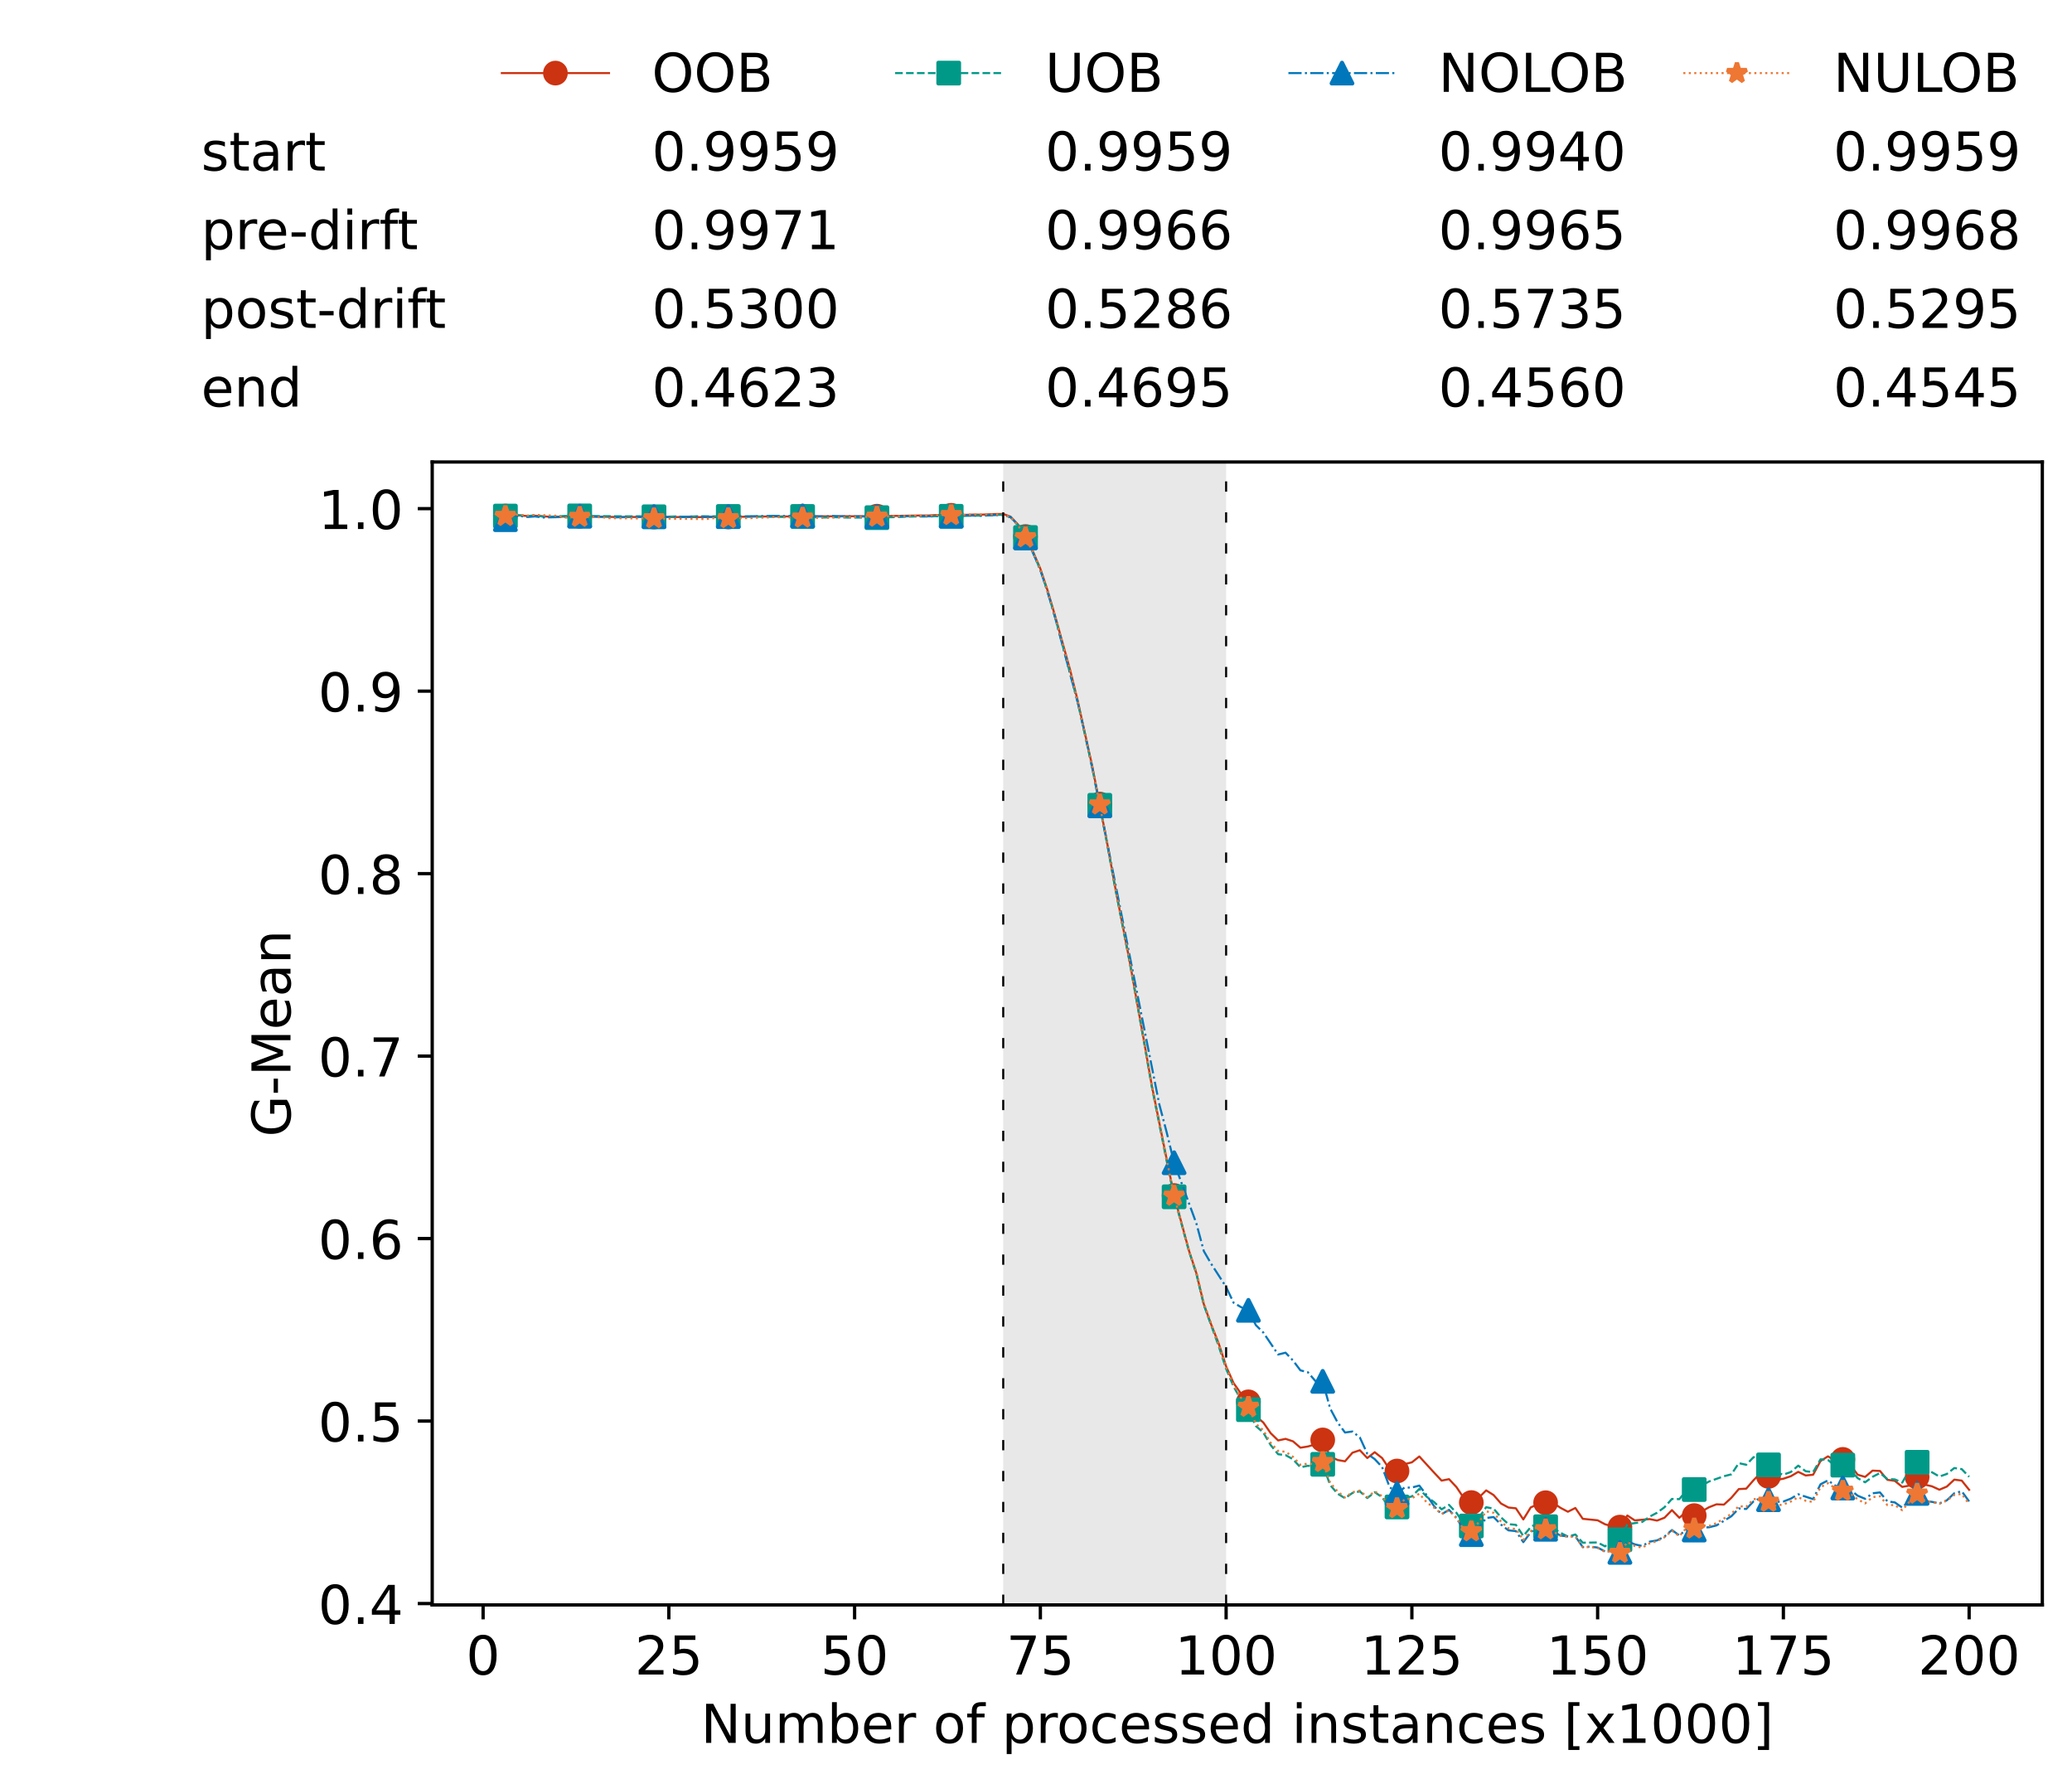 <?xml version="1.0" encoding="utf-8" standalone="no"?>
<!DOCTYPE svg PUBLIC "-//W3C//DTD SVG 1.1//EN"
  "http://www.w3.org/Graphics/SVG/1.1/DTD/svg11.dtd">
<!-- Created with matplotlib (https://matplotlib.org/) -->
<svg height="432.615pt" version="1.1" viewBox="0 0 502.65 432.615" width="502.65pt" xmlns="http://www.w3.org/2000/svg" xmlns:xlink="http://www.w3.org/1999/xlink">
 <defs>
  <style type="text/css">*{stroke-linecap:butt;stroke-linejoin:round;}</style>
 </defs>
 <g id="figure_1">
  <g id="patch_1">
   <path d="M 0 432.615 
L 502.65 432.615 
L 502.65 0 
L 0 0 
z
" style="fill:#ffffff;"/>
  </g>
  <g id="axes_1">
   <g id="patch_2">
    <path d="M 104.85 389.252 
L 495.45 389.252 
L 495.45 112.052 
L 104.85 112.052 
z
" style="fill:#ffffff;"/>
   </g>
   <g id="patch_3">
    <path clip-path="url(#pd7efbf5a5d)" d="M 297.446 389.252 
L 297.446 112.052 
L 243.372 112.052 
L 243.372 389.252 
z
" style="fill:#d3d3d3;opacity:0.5;"/>
   </g>
   <g id="matplotlib.axis_1">
    <g id="xtick_1">
     <g id="line2d_1">
      <defs>
       <path d="M 0 0 
L 0 3.5 
" id="md1bf8e2203" style="stroke:#000000;stroke-width:0.8;"/>
      </defs>
      <g>
       <use style="stroke:#000000;stroke-width:0.8;" x="117.197" xlink:href="#md1bf8e2203" y="389.252"/>
      </g>
     </g>
     <g id="text_1">
      <!-- 0 -->
      <g transform="translate(113.061 406.13)scale(0.13 -0.13)">
       <defs>
        <path d="M 31.781 66.406 
Q 24.172 66.406 20.328 58.906 
Q 16.5 51.422 16.5 36.375 
Q 16.5 21.391 20.328 13.891 
Q 24.172 6.391 31.781 6.391 
Q 39.453 6.391 43.281 13.891 
Q 47.125 21.391 47.125 36.375 
Q 47.125 51.422 43.281 58.906 
Q 39.453 66.406 31.781 66.406 
z
M 31.781 74.219 
Q 44.047 74.219 50.516 64.516 
Q 56.984 54.828 56.984 36.375 
Q 56.984 17.969 50.516 8.266 
Q 44.047 -1.422 31.781 -1.422 
Q 19.531 -1.422 13.062 8.266 
Q 6.594 17.969 6.594 36.375 
Q 6.594 54.828 13.062 64.516 
Q 19.531 74.219 31.781 74.219 
z
" id="DejaVuSans-48"/>
       </defs>
       <use xlink:href="#DejaVuSans-48"/>
      </g>
     </g>
    </g>
    <g id="xtick_2">
     <g id="line2d_2">
      <g>
       <use style="stroke:#000000;stroke-width:0.8;" x="162.259" xlink:href="#md1bf8e2203" y="389.252"/>
      </g>
     </g>
     <g id="text_2">
      <!-- 25 -->
      <g transform="translate(153.988 406.13)scale(0.13 -0.13)">
       <defs>
        <path d="M 19.188 8.297 
L 53.609 8.297 
L 53.609 0 
L 7.328 0 
L 7.328 8.297 
Q 12.938 14.109 22.625 23.891 
Q 32.328 33.688 34.812 36.531 
Q 39.547 41.844 41.422 45.531 
Q 43.312 49.219 43.312 52.781 
Q 43.312 58.594 39.234 62.25 
Q 35.156 65.922 28.609 65.922 
Q 23.969 65.922 18.812 64.312 
Q 13.672 62.703 7.812 59.422 
L 7.812 69.391 
Q 13.766 71.781 18.938 73 
Q 24.125 74.219 28.422 74.219 
Q 39.75 74.219 46.484 68.547 
Q 53.219 62.891 53.219 53.422 
Q 53.219 48.922 51.531 44.891 
Q 49.859 40.875 45.406 35.406 
Q 44.188 33.984 37.641 27.219 
Q 31.109 20.453 19.188 8.297 
z
" id="DejaVuSans-50"/>
        <path d="M 10.797 72.906 
L 49.516 72.906 
L 49.516 64.594 
L 19.828 64.594 
L 19.828 46.734 
Q 21.969 47.469 24.109 47.828 
Q 26.266 48.188 28.422 48.188 
Q 40.625 48.188 47.75 41.5 
Q 54.891 34.812 54.891 23.391 
Q 54.891 11.625 47.562 5.094 
Q 40.234 -1.422 26.906 -1.422 
Q 22.312 -1.422 17.547 -0.641 
Q 12.797 0.141 7.719 1.703 
L 7.719 11.625 
Q 12.109 9.234 16.797 8.062 
Q 21.484 6.891 26.703 6.891 
Q 35.156 6.891 40.078 11.328 
Q 45.016 15.766 45.016 23.391 
Q 45.016 31 40.078 35.438 
Q 35.156 39.891 26.703 39.891 
Q 22.75 39.891 18.812 39.016 
Q 14.891 38.141 10.797 36.281 
z
" id="DejaVuSans-53"/>
       </defs>
       <use xlink:href="#DejaVuSans-50"/>
       <use x="63.623" xlink:href="#DejaVuSans-53"/>
      </g>
     </g>
    </g>
    <g id="xtick_3">
     <g id="line2d_3">
      <g>
       <use style="stroke:#000000;stroke-width:0.8;" x="207.322" xlink:href="#md1bf8e2203" y="389.252"/>
      </g>
     </g>
     <g id="text_3">
      <!-- 50 -->
      <g transform="translate(199.05 406.13)scale(0.13 -0.13)">
       <use xlink:href="#DejaVuSans-53"/>
       <use x="63.623" xlink:href="#DejaVuSans-48"/>
      </g>
     </g>
    </g>
    <g id="xtick_4">
     <g id="line2d_4">
      <g>
       <use style="stroke:#000000;stroke-width:0.8;" x="252.384" xlink:href="#md1bf8e2203" y="389.252"/>
      </g>
     </g>
     <g id="text_4">
      <!-- 75 -->
      <g transform="translate(244.113 406.13)scale(0.13 -0.13)">
       <defs>
        <path d="M 8.203 72.906 
L 55.078 72.906 
L 55.078 68.703 
L 28.609 0 
L 18.312 0 
L 43.219 64.594 
L 8.203 64.594 
z
" id="DejaVuSans-55"/>
       </defs>
       <use xlink:href="#DejaVuSans-55"/>
       <use x="63.623" xlink:href="#DejaVuSans-53"/>
      </g>
     </g>
    </g>
    <g id="xtick_5">
     <g id="line2d_5">
      <g>
       <use style="stroke:#000000;stroke-width:0.8;" x="297.446" xlink:href="#md1bf8e2203" y="389.252"/>
      </g>
     </g>
     <g id="text_5">
      <!-- 100 -->
      <g transform="translate(285.039 406.13)scale(0.13 -0.13)">
       <defs>
        <path d="M 12.406 8.297 
L 28.516 8.297 
L 28.516 63.922 
L 10.984 60.406 
L 10.984 69.391 
L 28.422 72.906 
L 38.281 72.906 
L 38.281 8.297 
L 54.391 8.297 
L 54.391 0 
L 12.406 0 
z
" id="DejaVuSans-49"/>
       </defs>
       <use xlink:href="#DejaVuSans-49"/>
       <use x="63.623" xlink:href="#DejaVuSans-48"/>
       <use x="127.246" xlink:href="#DejaVuSans-48"/>
      </g>
     </g>
    </g>
    <g id="xtick_6">
     <g id="line2d_6">
      <g>
       <use style="stroke:#000000;stroke-width:0.8;" x="342.509" xlink:href="#md1bf8e2203" y="389.252"/>
      </g>
     </g>
     <g id="text_6">
      <!-- 125 -->
      <g transform="translate(330.102 406.13)scale(0.13 -0.13)">
       <use xlink:href="#DejaVuSans-49"/>
       <use x="63.623" xlink:href="#DejaVuSans-50"/>
       <use x="127.246" xlink:href="#DejaVuSans-53"/>
      </g>
     </g>
    </g>
    <g id="xtick_7">
     <g id="line2d_7">
      <g>
       <use style="stroke:#000000;stroke-width:0.8;" x="387.571" xlink:href="#md1bf8e2203" y="389.252"/>
      </g>
     </g>
     <g id="text_7">
      <!-- 150 -->
      <g transform="translate(375.164 406.13)scale(0.13 -0.13)">
       <use xlink:href="#DejaVuSans-49"/>
       <use x="63.623" xlink:href="#DejaVuSans-53"/>
       <use x="127.246" xlink:href="#DejaVuSans-48"/>
      </g>
     </g>
    </g>
    <g id="xtick_8">
     <g id="line2d_8">
      <g>
       <use style="stroke:#000000;stroke-width:0.8;" x="432.633" xlink:href="#md1bf8e2203" y="389.252"/>
      </g>
     </g>
     <g id="text_8">
      <!-- 175 -->
      <g transform="translate(420.226 406.13)scale(0.13 -0.13)">
       <use xlink:href="#DejaVuSans-49"/>
       <use x="63.623" xlink:href="#DejaVuSans-55"/>
       <use x="127.246" xlink:href="#DejaVuSans-53"/>
      </g>
     </g>
    </g>
    <g id="xtick_9">
     <g id="line2d_9">
      <g>
       <use style="stroke:#000000;stroke-width:0.8;" x="477.695" xlink:href="#md1bf8e2203" y="389.252"/>
      </g>
     </g>
     <g id="text_9">
      <!-- 200 -->
      <g transform="translate(465.289 406.13)scale(0.13 -0.13)">
       <use xlink:href="#DejaVuSans-50"/>
       <use x="63.623" xlink:href="#DejaVuSans-48"/>
       <use x="127.246" xlink:href="#DejaVuSans-48"/>
      </g>
     </g>
    </g>
    <g id="text_10">
     <!-- Number of processed instances [x1000] -->
     <g transform="translate(170.025 422.711)scale(0.13 -0.13)">
      <defs>
       <path d="M 9.812 72.906 
L 23.094 72.906 
L 55.422 11.922 
L 55.422 72.906 
L 64.984 72.906 
L 64.984 0 
L 51.703 0 
L 19.391 60.984 
L 19.391 0 
L 9.812 0 
z
" id="DejaVuSans-78"/>
       <path d="M 8.5 21.578 
L 8.5 54.688 
L 17.484 54.688 
L 17.484 21.922 
Q 17.484 14.156 20.5 10.266 
Q 23.531 6.391 29.594 6.391 
Q 36.859 6.391 41.078 11.031 
Q 45.312 15.672 45.312 23.688 
L 45.312 54.688 
L 54.297 54.688 
L 54.297 0 
L 45.312 0 
L 45.312 8.406 
Q 42.047 3.422 37.719 1 
Q 33.406 -1.422 27.688 -1.422 
Q 18.266 -1.422 13.375 4.438 
Q 8.5 10.297 8.5 21.578 
z
M 31.109 56 
z
" id="DejaVuSans-117"/>
       <path d="M 52 44.188 
Q 55.375 50.25 60.062 53.125 
Q 64.75 56 71.094 56 
Q 79.641 56 84.281 50.016 
Q 88.922 44.047 88.922 33.016 
L 88.922 0 
L 79.891 0 
L 79.891 32.719 
Q 79.891 40.578 77.094 44.375 
Q 74.312 48.188 68.609 48.188 
Q 61.625 48.188 57.562 43.547 
Q 53.516 38.922 53.516 30.906 
L 53.516 0 
L 44.484 0 
L 44.484 32.719 
Q 44.484 40.625 41.703 44.406 
Q 38.922 48.188 33.109 48.188 
Q 26.219 48.188 22.156 43.531 
Q 18.109 38.875 18.109 30.906 
L 18.109 0 
L 9.078 0 
L 9.078 54.688 
L 18.109 54.688 
L 18.109 46.188 
Q 21.188 51.219 25.484 53.609 
Q 29.781 56 35.688 56 
Q 41.656 56 45.828 52.969 
Q 50 49.953 52 44.188 
z
" id="DejaVuSans-109"/>
       <path d="M 48.688 27.297 
Q 48.688 37.203 44.609 42.844 
Q 40.531 48.484 33.406 48.484 
Q 26.266 48.484 22.188 42.844 
Q 18.109 37.203 18.109 27.297 
Q 18.109 17.391 22.188 11.75 
Q 26.266 6.109 33.406 6.109 
Q 40.531 6.109 44.609 11.75 
Q 48.688 17.391 48.688 27.297 
z
M 18.109 46.391 
Q 20.953 51.266 25.266 53.625 
Q 29.594 56 35.594 56 
Q 45.562 56 51.781 48.094 
Q 58.016 40.188 58.016 27.297 
Q 58.016 14.406 51.781 6.484 
Q 45.562 -1.422 35.594 -1.422 
Q 29.594 -1.422 25.266 0.953 
Q 20.953 3.328 18.109 8.203 
L 18.109 0 
L 9.078 0 
L 9.078 75.984 
L 18.109 75.984 
z
" id="DejaVuSans-98"/>
       <path d="M 56.203 29.594 
L 56.203 25.203 
L 14.891 25.203 
Q 15.484 15.922 20.484 11.062 
Q 25.484 6.203 34.422 6.203 
Q 39.594 6.203 44.453 7.469 
Q 49.312 8.734 54.109 11.281 
L 54.109 2.781 
Q 49.266 0.734 44.188 -0.344 
Q 39.109 -1.422 33.891 -1.422 
Q 20.797 -1.422 13.156 6.188 
Q 5.516 13.812 5.516 26.812 
Q 5.516 40.234 12.766 48.109 
Q 20.016 56 32.328 56 
Q 43.359 56 49.781 48.891 
Q 56.203 41.797 56.203 29.594 
z
M 47.219 32.234 
Q 47.125 39.594 43.094 43.984 
Q 39.062 48.391 32.422 48.391 
Q 24.906 48.391 20.391 44.141 
Q 15.875 39.891 15.188 32.172 
z
" id="DejaVuSans-101"/>
       <path d="M 41.109 46.297 
Q 39.594 47.172 37.812 47.578 
Q 36.031 48 33.891 48 
Q 26.266 48 22.188 43.047 
Q 18.109 38.094 18.109 28.812 
L 18.109 0 
L 9.078 0 
L 9.078 54.688 
L 18.109 54.688 
L 18.109 46.188 
Q 20.953 51.172 25.484 53.578 
Q 30.031 56 36.531 56 
Q 37.453 56 38.578 55.875 
Q 39.703 55.766 41.062 55.516 
z
" id="DejaVuSans-114"/>
       <path id="DejaVuSans-32"/>
       <path d="M 30.609 48.391 
Q 23.391 48.391 19.188 42.75 
Q 14.984 37.109 14.984 27.297 
Q 14.984 17.484 19.156 11.844 
Q 23.344 6.203 30.609 6.203 
Q 37.797 6.203 41.984 11.859 
Q 46.188 17.531 46.188 27.297 
Q 46.188 37.016 41.984 42.703 
Q 37.797 48.391 30.609 48.391 
z
M 30.609 56 
Q 42.328 56 49.016 48.375 
Q 55.719 40.766 55.719 27.297 
Q 55.719 13.875 49.016 6.219 
Q 42.328 -1.422 30.609 -1.422 
Q 18.844 -1.422 12.172 6.219 
Q 5.516 13.875 5.516 27.297 
Q 5.516 40.766 12.172 48.375 
Q 18.844 56 30.609 56 
z
" id="DejaVuSans-111"/>
       <path d="M 37.109 75.984 
L 37.109 68.5 
L 28.516 68.5 
Q 23.688 68.5 21.797 66.547 
Q 19.922 64.594 19.922 59.516 
L 19.922 54.688 
L 34.719 54.688 
L 34.719 47.703 
L 19.922 47.703 
L 19.922 0 
L 10.891 0 
L 10.891 47.703 
L 2.297 47.703 
L 2.297 54.688 
L 10.891 54.688 
L 10.891 58.5 
Q 10.891 67.625 15.141 71.797 
Q 19.391 75.984 28.609 75.984 
z
" id="DejaVuSans-102"/>
       <path d="M 18.109 8.203 
L 18.109 -20.797 
L 9.078 -20.797 
L 9.078 54.688 
L 18.109 54.688 
L 18.109 46.391 
Q 20.953 51.266 25.266 53.625 
Q 29.594 56 35.594 56 
Q 45.562 56 51.781 48.094 
Q 58.016 40.188 58.016 27.297 
Q 58.016 14.406 51.781 6.484 
Q 45.562 -1.422 35.594 -1.422 
Q 29.594 -1.422 25.266 0.953 
Q 20.953 3.328 18.109 8.203 
z
M 48.688 27.297 
Q 48.688 37.203 44.609 42.844 
Q 40.531 48.484 33.406 48.484 
Q 26.266 48.484 22.188 42.844 
Q 18.109 37.203 18.109 27.297 
Q 18.109 17.391 22.188 11.75 
Q 26.266 6.109 33.406 6.109 
Q 40.531 6.109 44.609 11.75 
Q 48.688 17.391 48.688 27.297 
z
" id="DejaVuSans-112"/>
       <path d="M 48.781 52.594 
L 48.781 44.188 
Q 44.969 46.297 41.141 47.344 
Q 37.312 48.391 33.406 48.391 
Q 24.656 48.391 19.812 42.844 
Q 14.984 37.312 14.984 27.297 
Q 14.984 17.281 19.812 11.734 
Q 24.656 6.203 33.406 6.203 
Q 37.312 6.203 41.141 7.25 
Q 44.969 8.297 48.781 10.406 
L 48.781 2.094 
Q 45.016 0.344 40.984 -0.531 
Q 36.969 -1.422 32.422 -1.422 
Q 20.062 -1.422 12.781 6.344 
Q 5.516 14.109 5.516 27.297 
Q 5.516 40.672 12.859 48.328 
Q 20.219 56 33.016 56 
Q 37.156 56 41.109 55.141 
Q 45.062 54.297 48.781 52.594 
z
" id="DejaVuSans-99"/>
       <path d="M 44.281 53.078 
L 44.281 44.578 
Q 40.484 46.531 36.375 47.5 
Q 32.281 48.484 27.875 48.484 
Q 21.188 48.484 17.844 46.438 
Q 14.5 44.391 14.5 40.281 
Q 14.5 37.156 16.891 35.375 
Q 19.281 33.594 26.516 31.984 
L 29.594 31.297 
Q 39.156 29.25 43.188 25.516 
Q 47.219 21.781 47.219 15.094 
Q 47.219 7.469 41.188 3.016 
Q 35.156 -1.422 24.609 -1.422 
Q 20.219 -1.422 15.453 -0.562 
Q 10.688 0.297 5.422 2 
L 5.422 11.281 
Q 10.406 8.688 15.234 7.391 
Q 20.062 6.109 24.812 6.109 
Q 31.156 6.109 34.562 8.281 
Q 37.984 10.453 37.984 14.406 
Q 37.984 18.062 35.516 20.016 
Q 33.062 21.969 24.703 23.781 
L 21.578 24.516 
Q 13.234 26.266 9.516 29.906 
Q 5.812 33.547 5.812 39.891 
Q 5.812 47.609 11.281 51.797 
Q 16.75 56 26.812 56 
Q 31.781 56 36.172 55.266 
Q 40.578 54.547 44.281 53.078 
z
" id="DejaVuSans-115"/>
       <path d="M 45.406 46.391 
L 45.406 75.984 
L 54.391 75.984 
L 54.391 0 
L 45.406 0 
L 45.406 8.203 
Q 42.578 3.328 38.25 0.953 
Q 33.938 -1.422 27.875 -1.422 
Q 17.969 -1.422 11.734 6.484 
Q 5.516 14.406 5.516 27.297 
Q 5.516 40.188 11.734 48.094 
Q 17.969 56 27.875 56 
Q 33.938 56 38.25 53.625 
Q 42.578 51.266 45.406 46.391 
z
M 14.797 27.297 
Q 14.797 17.391 18.875 11.75 
Q 22.953 6.109 30.078 6.109 
Q 37.203 6.109 41.297 11.75 
Q 45.406 17.391 45.406 27.297 
Q 45.406 37.203 41.297 42.844 
Q 37.203 48.484 30.078 48.484 
Q 22.953 48.484 18.875 42.844 
Q 14.797 37.203 14.797 27.297 
z
" id="DejaVuSans-100"/>
       <path d="M 9.422 54.688 
L 18.406 54.688 
L 18.406 0 
L 9.422 0 
z
M 9.422 75.984 
L 18.406 75.984 
L 18.406 64.594 
L 9.422 64.594 
z
" id="DejaVuSans-105"/>
       <path d="M 54.891 33.016 
L 54.891 0 
L 45.906 0 
L 45.906 32.719 
Q 45.906 40.484 42.875 44.328 
Q 39.844 48.188 33.797 48.188 
Q 26.516 48.188 22.312 43.547 
Q 18.109 38.922 18.109 30.906 
L 18.109 0 
L 9.078 0 
L 9.078 54.688 
L 18.109 54.688 
L 18.109 46.188 
Q 21.344 51.125 25.703 53.562 
Q 30.078 56 35.797 56 
Q 45.219 56 50.047 50.172 
Q 54.891 44.344 54.891 33.016 
z
" id="DejaVuSans-110"/>
       <path d="M 18.312 70.219 
L 18.312 54.688 
L 36.812 54.688 
L 36.812 47.703 
L 18.312 47.703 
L 18.312 18.016 
Q 18.312 11.328 20.141 9.422 
Q 21.969 7.516 27.594 7.516 
L 36.812 7.516 
L 36.812 0 
L 27.594 0 
Q 17.188 0 13.234 3.875 
Q 9.281 7.766 9.281 18.016 
L 9.281 47.703 
L 2.688 47.703 
L 2.688 54.688 
L 9.281 54.688 
L 9.281 70.219 
z
" id="DejaVuSans-116"/>
       <path d="M 34.281 27.484 
Q 23.391 27.484 19.188 25 
Q 14.984 22.516 14.984 16.5 
Q 14.984 11.719 18.141 8.906 
Q 21.297 6.109 26.703 6.109 
Q 34.188 6.109 38.703 11.406 
Q 43.219 16.703 43.219 25.484 
L 43.219 27.484 
z
M 52.203 31.203 
L 52.203 0 
L 43.219 0 
L 43.219 8.297 
Q 40.141 3.328 35.547 0.953 
Q 30.953 -1.422 24.312 -1.422 
Q 15.922 -1.422 10.953 3.297 
Q 6 8.016 6 15.922 
Q 6 25.141 12.172 29.828 
Q 18.359 34.516 30.609 34.516 
L 43.219 34.516 
L 43.219 35.406 
Q 43.219 41.609 39.141 45 
Q 35.062 48.391 27.688 48.391 
Q 23 48.391 18.547 47.266 
Q 14.109 46.141 10.016 43.891 
L 10.016 52.203 
Q 14.938 54.109 19.578 55.047 
Q 24.219 56 28.609 56 
Q 40.484 56 46.344 49.844 
Q 52.203 43.703 52.203 31.203 
z
" id="DejaVuSans-97"/>
       <path d="M 8.594 75.984 
L 29.297 75.984 
L 29.297 69 
L 17.578 69 
L 17.578 -6.203 
L 29.297 -6.203 
L 29.297 -13.188 
L 8.594 -13.188 
z
" id="DejaVuSans-91"/>
       <path d="M 54.891 54.688 
L 35.109 28.078 
L 55.906 0 
L 45.312 0 
L 29.391 21.484 
L 13.484 0 
L 2.875 0 
L 24.125 28.609 
L 4.688 54.688 
L 15.281 54.688 
L 29.781 35.203 
L 44.281 54.688 
z
" id="DejaVuSans-120"/>
       <path d="M 30.422 75.984 
L 30.422 -13.188 
L 9.719 -13.188 
L 9.719 -6.203 
L 21.391 -6.203 
L 21.391 69 
L 9.719 69 
L 9.719 75.984 
z
" id="DejaVuSans-93"/>
      </defs>
      <use xlink:href="#DejaVuSans-78"/>
      <use x="74.805" xlink:href="#DejaVuSans-117"/>
      <use x="138.184" xlink:href="#DejaVuSans-109"/>
      <use x="235.596" xlink:href="#DejaVuSans-98"/>
      <use x="299.072" xlink:href="#DejaVuSans-101"/>
      <use x="360.596" xlink:href="#DejaVuSans-114"/>
      <use x="401.709" xlink:href="#DejaVuSans-32"/>
      <use x="433.496" xlink:href="#DejaVuSans-111"/>
      <use x="494.678" xlink:href="#DejaVuSans-102"/>
      <use x="529.883" xlink:href="#DejaVuSans-32"/>
      <use x="561.67" xlink:href="#DejaVuSans-112"/>
      <use x="625.146" xlink:href="#DejaVuSans-114"/>
      <use x="664.01" xlink:href="#DejaVuSans-111"/>
      <use x="725.191" xlink:href="#DejaVuSans-99"/>
      <use x="780.172" xlink:href="#DejaVuSans-101"/>
      <use x="841.695" xlink:href="#DejaVuSans-115"/>
      <use x="893.795" xlink:href="#DejaVuSans-115"/>
      <use x="945.895" xlink:href="#DejaVuSans-101"/>
      <use x="1007.418" xlink:href="#DejaVuSans-100"/>
      <use x="1070.895" xlink:href="#DejaVuSans-32"/>
      <use x="1102.682" xlink:href="#DejaVuSans-105"/>
      <use x="1130.465" xlink:href="#DejaVuSans-110"/>
      <use x="1193.844" xlink:href="#DejaVuSans-115"/>
      <use x="1245.943" xlink:href="#DejaVuSans-116"/>
      <use x="1285.152" xlink:href="#DejaVuSans-97"/>
      <use x="1346.432" xlink:href="#DejaVuSans-110"/>
      <use x="1409.811" xlink:href="#DejaVuSans-99"/>
      <use x="1464.791" xlink:href="#DejaVuSans-101"/>
      <use x="1526.314" xlink:href="#DejaVuSans-115"/>
      <use x="1578.414" xlink:href="#DejaVuSans-32"/>
      <use x="1610.201" xlink:href="#DejaVuSans-91"/>
      <use x="1649.215" xlink:href="#DejaVuSans-120"/>
      <use x="1708.395" xlink:href="#DejaVuSans-49"/>
      <use x="1772.018" xlink:href="#DejaVuSans-48"/>
      <use x="1835.641" xlink:href="#DejaVuSans-48"/>
      <use x="1899.264" xlink:href="#DejaVuSans-48"/>
      <use x="1962.887" xlink:href="#DejaVuSans-93"/>
     </g>
    </g>
   </g>
   <g id="matplotlib.axis_2">
    <g id="ytick_1">
     <g id="line2d_10">
      <defs>
       <path d="M 0 0 
L -3.5 0 
" id="mcba8fe4182" style="stroke:#000000;stroke-width:0.8;"/>
      </defs>
      <g>
       <use style="stroke:#000000;stroke-width:0.8;" x="104.85" xlink:href="#mcba8fe4182" y="388.919"/>
      </g>
     </g>
     <g id="text_11">
      <!-- 0.4 -->
      <g transform="translate(77.176 393.858)scale(0.13 -0.13)">
       <defs>
        <path d="M 10.688 12.406 
L 21 12.406 
L 21 0 
L 10.688 0 
z
" id="DejaVuSans-46"/>
        <path d="M 37.797 64.312 
L 12.891 25.391 
L 37.797 25.391 
z
M 35.203 72.906 
L 47.609 72.906 
L 47.609 25.391 
L 58.016 25.391 
L 58.016 17.188 
L 47.609 17.188 
L 47.609 0 
L 37.797 0 
L 37.797 17.188 
L 4.891 17.188 
L 4.891 26.703 
z
" id="DejaVuSans-52"/>
       </defs>
       <use xlink:href="#DejaVuSans-48"/>
       <use x="63.623" xlink:href="#DejaVuSans-46"/>
       <use x="95.41" xlink:href="#DejaVuSans-52"/>
      </g>
     </g>
    </g>
    <g id="ytick_2">
     <g id="line2d_11">
      <g>
       <use style="stroke:#000000;stroke-width:0.8;" x="104.85" xlink:href="#mcba8fe4182" y="344.66"/>
      </g>
     </g>
     <g id="text_12">
      <!-- 0.5 -->
      <g transform="translate(77.176 349.599)scale(0.13 -0.13)">
       <use xlink:href="#DejaVuSans-48"/>
       <use x="63.623" xlink:href="#DejaVuSans-46"/>
       <use x="95.41" xlink:href="#DejaVuSans-53"/>
      </g>
     </g>
    </g>
    <g id="ytick_3">
     <g id="line2d_12">
      <g>
       <use style="stroke:#000000;stroke-width:0.8;" x="104.85" xlink:href="#mcba8fe4182" y="300.4"/>
      </g>
     </g>
     <g id="text_13">
      <!-- 0.6 -->
      <g transform="translate(77.176 305.339)scale(0.13 -0.13)">
       <defs>
        <path d="M 33.016 40.375 
Q 26.375 40.375 22.484 35.828 
Q 18.609 31.297 18.609 23.391 
Q 18.609 15.531 22.484 10.953 
Q 26.375 6.391 33.016 6.391 
Q 39.656 6.391 43.531 10.953 
Q 47.406 15.531 47.406 23.391 
Q 47.406 31.297 43.531 35.828 
Q 39.656 40.375 33.016 40.375 
z
M 52.594 71.297 
L 52.594 62.312 
Q 48.875 64.062 45.094 64.984 
Q 41.312 65.922 37.594 65.922 
Q 27.828 65.922 22.672 59.328 
Q 17.531 52.734 16.797 39.406 
Q 19.672 43.656 24.016 45.922 
Q 28.375 48.188 33.594 48.188 
Q 44.578 48.188 50.953 41.516 
Q 57.328 34.859 57.328 23.391 
Q 57.328 12.156 50.688 5.359 
Q 44.047 -1.422 33.016 -1.422 
Q 20.359 -1.422 13.672 8.266 
Q 6.984 17.969 6.984 36.375 
Q 6.984 53.656 15.188 63.938 
Q 23.391 74.219 37.203 74.219 
Q 40.922 74.219 44.703 73.484 
Q 48.484 72.75 52.594 71.297 
z
" id="DejaVuSans-54"/>
       </defs>
       <use xlink:href="#DejaVuSans-48"/>
       <use x="63.623" xlink:href="#DejaVuSans-46"/>
       <use x="95.41" xlink:href="#DejaVuSans-54"/>
      </g>
     </g>
    </g>
    <g id="ytick_4">
     <g id="line2d_13">
      <g>
       <use style="stroke:#000000;stroke-width:0.8;" x="104.85" xlink:href="#mcba8fe4182" y="256.141"/>
      </g>
     </g>
     <g id="text_14">
      <!-- 0.7 -->
      <g transform="translate(77.176 261.08)scale(0.13 -0.13)">
       <use xlink:href="#DejaVuSans-48"/>
       <use x="63.623" xlink:href="#DejaVuSans-46"/>
       <use x="95.41" xlink:href="#DejaVuSans-55"/>
      </g>
     </g>
    </g>
    <g id="ytick_5">
     <g id="line2d_14">
      <g>
       <use style="stroke:#000000;stroke-width:0.8;" x="104.85" xlink:href="#mcba8fe4182" y="211.882"/>
      </g>
     </g>
     <g id="text_15">
      <!-- 0.8 -->
      <g transform="translate(77.176 216.821)scale(0.13 -0.13)">
       <defs>
        <path d="M 31.781 34.625 
Q 24.75 34.625 20.719 30.859 
Q 16.703 27.094 16.703 20.516 
Q 16.703 13.922 20.719 10.156 
Q 24.75 6.391 31.781 6.391 
Q 38.812 6.391 42.859 10.172 
Q 46.922 13.969 46.922 20.516 
Q 46.922 27.094 42.891 30.859 
Q 38.875 34.625 31.781 34.625 
z
M 21.922 38.812 
Q 15.578 40.375 12.031 44.719 
Q 8.5 49.078 8.5 55.328 
Q 8.5 64.062 14.719 69.141 
Q 20.953 74.219 31.781 74.219 
Q 42.672 74.219 48.875 69.141 
Q 55.078 64.062 55.078 55.328 
Q 55.078 49.078 51.531 44.719 
Q 48 40.375 41.703 38.812 
Q 48.828 37.156 52.797 32.312 
Q 56.781 27.484 56.781 20.516 
Q 56.781 9.906 50.312 4.234 
Q 43.844 -1.422 31.781 -1.422 
Q 19.734 -1.422 13.25 4.234 
Q 6.781 9.906 6.781 20.516 
Q 6.781 27.484 10.781 32.312 
Q 14.797 37.156 21.922 38.812 
z
M 18.312 54.391 
Q 18.312 48.734 21.844 45.562 
Q 25.391 42.391 31.781 42.391 
Q 38.141 42.391 41.719 45.562 
Q 45.312 48.734 45.312 54.391 
Q 45.312 60.062 41.719 63.234 
Q 38.141 66.406 31.781 66.406 
Q 25.391 66.406 21.844 63.234 
Q 18.312 60.062 18.312 54.391 
z
" id="DejaVuSans-56"/>
       </defs>
       <use xlink:href="#DejaVuSans-48"/>
       <use x="63.623" xlink:href="#DejaVuSans-46"/>
       <use x="95.41" xlink:href="#DejaVuSans-56"/>
      </g>
     </g>
    </g>
    <g id="ytick_6">
     <g id="line2d_15">
      <g>
       <use style="stroke:#000000;stroke-width:0.8;" x="104.85" xlink:href="#mcba8fe4182" y="167.622"/>
      </g>
     </g>
     <g id="text_16">
      <!-- 0.9 -->
      <g transform="translate(77.176 172.561)scale(0.13 -0.13)">
       <defs>
        <path d="M 10.984 1.516 
L 10.984 10.5 
Q 14.703 8.734 18.5 7.812 
Q 22.312 6.891 25.984 6.891 
Q 35.75 6.891 40.891 13.453 
Q 46.047 20.016 46.781 33.406 
Q 43.953 29.203 39.594 26.953 
Q 35.25 24.703 29.984 24.703 
Q 19.047 24.703 12.672 31.312 
Q 6.297 37.938 6.297 49.422 
Q 6.297 60.641 12.938 67.422 
Q 19.578 74.219 30.609 74.219 
Q 43.266 74.219 49.922 64.516 
Q 56.594 54.828 56.594 36.375 
Q 56.594 19.141 48.406 8.859 
Q 40.234 -1.422 26.422 -1.422 
Q 22.703 -1.422 18.891 -0.688 
Q 15.094 0.047 10.984 1.516 
z
M 30.609 32.422 
Q 37.25 32.422 41.125 36.953 
Q 45.016 41.5 45.016 49.422 
Q 45.016 57.281 41.125 61.844 
Q 37.25 66.406 30.609 66.406 
Q 23.969 66.406 20.094 61.844 
Q 16.219 57.281 16.219 49.422 
Q 16.219 41.5 20.094 36.953 
Q 23.969 32.422 30.609 32.422 
z
" id="DejaVuSans-57"/>
       </defs>
       <use xlink:href="#DejaVuSans-48"/>
       <use x="63.623" xlink:href="#DejaVuSans-46"/>
       <use x="95.41" xlink:href="#DejaVuSans-57"/>
      </g>
     </g>
    </g>
    <g id="ytick_7">
     <g id="line2d_16">
      <g>
       <use style="stroke:#000000;stroke-width:0.8;" x="104.85" xlink:href="#mcba8fe4182" y="123.363"/>
      </g>
     </g>
     <g id="text_17">
      <!-- 1.0 -->
      <g transform="translate(77.176 128.302)scale(0.13 -0.13)">
       <use xlink:href="#DejaVuSans-49"/>
       <use x="63.623" xlink:href="#DejaVuSans-46"/>
       <use x="95.41" xlink:href="#DejaVuSans-48"/>
      </g>
     </g>
    </g>
    <g id="text_18">
     <!-- G-Mean -->
     <g transform="translate(70.472 275.744)rotate(-90)scale(0.13 -0.13)">
      <defs>
       <path d="M 59.516 10.406 
L 59.516 29.984 
L 43.406 29.984 
L 43.406 38.094 
L 69.281 38.094 
L 69.281 6.781 
Q 63.578 2.734 56.688 0.656 
Q 49.812 -1.422 42 -1.422 
Q 24.906 -1.422 15.25 8.562 
Q 5.609 18.562 5.609 36.375 
Q 5.609 54.25 15.25 64.234 
Q 24.906 74.219 42 74.219 
Q 49.125 74.219 55.547 72.453 
Q 61.969 70.703 67.391 67.281 
L 67.391 56.781 
Q 61.922 61.422 55.766 63.766 
Q 49.609 66.109 42.828 66.109 
Q 29.438 66.109 22.719 58.641 
Q 16.016 51.172 16.016 36.375 
Q 16.016 21.625 22.719 14.156 
Q 29.438 6.688 42.828 6.688 
Q 48.047 6.688 52.141 7.594 
Q 56.25 8.5 59.516 10.406 
z
" id="DejaVuSans-71"/>
       <path d="M 4.891 31.391 
L 31.203 31.391 
L 31.203 23.391 
L 4.891 23.391 
z
" id="DejaVuSans-45"/>
       <path d="M 9.812 72.906 
L 24.516 72.906 
L 43.109 23.297 
L 61.812 72.906 
L 76.516 72.906 
L 76.516 0 
L 66.891 0 
L 66.891 64.016 
L 48.094 14.016 
L 38.188 14.016 
L 19.391 64.016 
L 19.391 0 
L 9.812 0 
z
" id="DejaVuSans-77"/>
      </defs>
      <use xlink:href="#DejaVuSans-71"/>
      <use x="77.49" xlink:href="#DejaVuSans-45"/>
      <use x="113.574" xlink:href="#DejaVuSans-77"/>
      <use x="199.854" xlink:href="#DejaVuSans-101"/>
      <use x="261.377" xlink:href="#DejaVuSans-97"/>
      <use x="322.656" xlink:href="#DejaVuSans-110"/>
     </g>
    </g>
   </g>
   <g id="line2d_17"/>
   <g id="line2d_18"/>
   <g id="line2d_19"/>
   <g id="line2d_20"/>
   <g id="line2d_21"/>
   <g id="line2d_22">
    <path clip-path="url(#pd7efbf5a5d)" d="M 122.605 125.169 
L 124.407 125.166 
L 126.21 125.009 
L 128.012 125.17 
L 129.815 125.071 
L 133.419 125.338 
L 142.432 125.239 
L 149.642 125.402 
L 155.049 125.385 
L 174.877 125.421 
L 183.889 125.271 
L 212.729 125.197 
L 223.544 125.021 
L 225.347 125.023 
L 227.149 124.911 
L 230.754 124.979 
L 236.162 124.805 
L 237.964 124.827 
L 241.569 124.674 
L 243.372 124.652 
L 245.174 125.317 
L 246.976 127.233 
L 248.779 130.127 
L 250.581 133.748 
L 252.384 137.938 
L 254.186 143.383 
L 255.989 149.496 
L 259.594 162.456 
L 261.396 169.751 
L 265.001 185.984 
L 268.606 204.535 
L 270.409 214.535 
L 274.014 232.979 
L 277.619 253.005 
L 279.421 263.292 
L 283.026 281.158 
L 284.829 289.958 
L 288.434 303.32 
L 290.236 308.816 
L 292.039 316.329 
L 293.841 321.305 
L 295.644 325.841 
L 297.446 331.386 
L 299.249 335.437 
L 301.051 338 
L 302.854 339.993 
L 304.656 343.482 
L 306.459 344.994 
L 308.261 347.601 
L 310.064 349.356 
L 311.866 348.973 
L 313.669 349.569 
L 315.471 351.116 
L 317.274 350.825 
L 319.076 350.314 
L 320.879 349.237 
L 322.681 353.229 
L 324.484 354.101 
L 326.286 354.415 
L 328.089 352.335 
L 329.891 351.729 
L 331.694 353.623 
L 333.496 352.209 
L 335.299 353.64 
L 337.101 356.35 
L 338.904 356.772 
L 340.706 355.113 
L 342.509 354.667 
L 344.311 353.242 
L 347.916 357.179 
L 349.719 359.099 
L 351.521 358.742 
L 353.324 360.664 
L 355.126 363.351 
L 356.928 364.426 
L 358.731 363.226 
L 360.533 361.468 
L 362.336 362.605 
L 364.138 364.657 
L 365.941 365.623 
L 367.743 365.819 
L 369.546 368.514 
L 371.348 365.593 
L 373.151 364.797 
L 374.953 364.46 
L 376.756 364.473 
L 378.558 365.697 
L 380.361 366.648 
L 382.163 365.735 
L 383.966 368.361 
L 387.571 368.727 
L 389.373 369.689 
L 391.176 370.191 
L 392.978 370.377 
L 394.781 367.56 
L 396.583 368.747 
L 400.188 368.43 
L 401.991 368.795 
L 403.793 368.102 
L 405.596 366.258 
L 407.398 368.112 
L 409.201 366.549 
L 411.003 367.587 
L 414.608 365.551 
L 416.411 364.846 
L 418.213 364.921 
L 420.016 363.265 
L 421.818 361.149 
L 423.621 361.053 
L 425.423 358.967 
L 427.226 357.154 
L 430.831 358.951 
L 432.633 358.641 
L 434.436 358.032 
L 436.238 356.974 
L 438.041 357.852 
L 439.843 357.672 
L 441.646 354.342 
L 443.448 353.212 
L 445.251 354.264 
L 447.053 353.953 
L 448.856 355.296 
L 450.658 357.664 
L 452.461 358.202 
L 454.263 356.677 
L 456.066 356.758 
L 457.868 358.903 
L 459.671 359.162 
L 461.473 360.626 
L 463.276 360.294 
L 465.078 358.226 
L 466.881 360.054 
L 468.683 360.484 
L 470.485 361.304 
L 472.288 360.545 
L 474.09 358.862 
L 475.893 359.09 
L 477.695 361.329 
L 477.695 361.329 
" style="fill:none;stroke:#cc3311;stroke-linecap:square;stroke-width:0.5;"/>
    <defs>
     <path d="M 0 2.5 
C 0.663 2.5 1.299 2.237 1.768 1.768 
C 2.237 1.299 2.5 0.663 2.5 0 
C 2.5 -0.663 2.237 -1.299 1.768 -1.768 
C 1.299 -2.237 0.663 -2.5 0 -2.5 
C -0.663 -2.5 -1.299 -2.237 -1.768 -1.768 
C -2.237 -1.299 -2.5 -0.663 -2.5 0 
C -2.5 0.663 -2.237 1.299 -1.768 1.768 
C -1.299 2.237 -0.663 2.5 0 2.5 
z
" id="me2a0d41bab" style="stroke:#cc3311;"/>
    </defs>
    <g clip-path="url(#pd7efbf5a5d)">
     <use style="fill:#cc3311;stroke:#cc3311;" x="122.605" xlink:href="#me2a0d41bab" y="125.169"/>
     <use style="fill:#cc3311;stroke:#cc3311;" x="140.629" xlink:href="#me2a0d41bab" y="125.21"/>
     <use style="fill:#cc3311;stroke:#cc3311;" x="158.654" xlink:href="#me2a0d41bab" y="125.394"/>
     <use style="fill:#cc3311;stroke:#cc3311;" x="176.679" xlink:href="#me2a0d41bab" y="125.377"/>
     <use style="fill:#cc3311;stroke:#cc3311;" x="194.704" xlink:href="#me2a0d41bab" y="125.18"/>
     <use style="fill:#cc3311;stroke:#cc3311;" x="212.729" xlink:href="#me2a0d41bab" y="125.197"/>
     <use style="fill:#cc3311;stroke:#cc3311;" x="230.754" xlink:href="#me2a0d41bab" y="124.979"/>
     <use style="fill:#cc3311;stroke:#cc3311;" x="248.779" xlink:href="#me2a0d41bab" y="130.127"/>
     <use style="fill:#cc3311;stroke:#cc3311;" x="266.804" xlink:href="#me2a0d41bab" y="195.016"/>
     <use style="fill:#cc3311;stroke:#cc3311;" x="284.829" xlink:href="#me2a0d41bab" y="289.958"/>
     <use style="fill:#cc3311;stroke:#cc3311;" x="302.854" xlink:href="#me2a0d41bab" y="339.993"/>
     <use style="fill:#cc3311;stroke:#cc3311;" x="320.879" xlink:href="#me2a0d41bab" y="349.237"/>
     <use style="fill:#cc3311;stroke:#cc3311;" x="338.904" xlink:href="#me2a0d41bab" y="356.772"/>
     <use style="fill:#cc3311;stroke:#cc3311;" x="356.928" xlink:href="#me2a0d41bab" y="364.426"/>
     <use style="fill:#cc3311;stroke:#cc3311;" x="374.953" xlink:href="#me2a0d41bab" y="364.46"/>
     <use style="fill:#cc3311;stroke:#cc3311;" x="392.978" xlink:href="#me2a0d41bab" y="370.377"/>
     <use style="fill:#cc3311;stroke:#cc3311;" x="411.003" xlink:href="#me2a0d41bab" y="367.587"/>
     <use style="fill:#cc3311;stroke:#cc3311;" x="429.028" xlink:href="#me2a0d41bab" y="358.07"/>
     <use style="fill:#cc3311;stroke:#cc3311;" x="447.053" xlink:href="#me2a0d41bab" y="353.953"/>
     <use style="fill:#cc3311;stroke:#cc3311;" x="465.078" xlink:href="#me2a0d41bab" y="358.226"/>
    </g>
   </g>
   <g id="line2d_23"/>
   <g id="line2d_24"/>
   <g id="line2d_25"/>
   <g id="line2d_26"/>
   <g id="line2d_27">
    <path clip-path="url(#pd7efbf5a5d)" d="M 122.605 125.169 
L 124.407 124.709 
L 126.21 125 
L 128.012 125.162 
L 129.815 124.973 
L 131.617 125.288 
L 133.419 125.328 
L 137.024 125.131 
L 140.629 125.125 
L 151.444 125.23 
L 155.049 125.217 
L 160.457 125.367 
L 164.062 125.252 
L 165.864 125.365 
L 169.469 125.213 
L 187.494 125.306 
L 191.099 125.397 
L 194.704 125.263 
L 200.112 125.507 
L 201.914 125.418 
L 205.519 125.527 
L 212.729 125.55 
L 221.742 125.265 
L 225.347 125.287 
L 227.149 125.176 
L 230.754 125.222 
L 236.162 125.047 
L 237.964 125.048 
L 241.569 124.895 
L 243.372 124.85 
L 245.174 125.47 
L 246.976 127.386 
L 248.779 130.37 
L 250.581 133.974 
L 252.384 138.236 
L 254.186 143.675 
L 255.989 149.766 
L 261.396 170.085 
L 265.001 186.329 
L 268.606 204.79 
L 270.409 214.735 
L 274.014 233.187 
L 277.619 253.201 
L 279.421 263.585 
L 283.026 281.572 
L 284.829 290.266 
L 288.434 303.476 
L 290.236 308.957 
L 292.039 316.471 
L 295.644 326.483 
L 297.446 331.994 
L 299.249 336.287 
L 301.051 339.459 
L 302.854 341.89 
L 304.656 345.866 
L 306.459 347.434 
L 308.261 350.492 
L 310.064 352.699 
L 311.866 352.914 
L 313.669 353.922 
L 315.471 355.878 
L 317.274 355.502 
L 319.076 355.654 
L 320.879 355.145 
L 322.681 360.161 
L 324.484 362.262 
L 326.286 363.369 
L 328.089 362.095 
L 329.891 361.708 
L 331.694 363.331 
L 333.496 361.917 
L 335.299 363.111 
L 337.101 365.845 
L 338.904 365.485 
L 340.706 363.353 
L 342.509 362.938 
L 344.311 361.11 
L 346.114 363.015 
L 347.916 364.318 
L 349.719 366.063 
L 351.521 364.986 
L 353.324 366.912 
L 355.126 369.575 
L 356.928 370.109 
L 358.731 368.154 
L 360.533 365.546 
L 362.336 365.901 
L 364.138 368.027 
L 365.941 369.663 
L 367.743 369.824 
L 369.546 372.52 
L 371.348 370.373 
L 373.151 369.228 
L 374.953 370.288 
L 376.756 370.541 
L 378.558 371.76 
L 380.361 372.672 
L 382.163 372.166 
L 383.966 374.156 
L 387.571 374.097 
L 389.373 375.047 
L 391.176 373.473 
L 392.978 373.442 
L 394.781 369.686 
L 398.386 369.126 
L 400.188 367.839 
L 401.991 366.884 
L 403.793 365.558 
L 405.596 363.541 
L 407.398 363.594 
L 409.201 361.361 
L 411.003 361.265 
L 414.608 359.308 
L 418.213 358.034 
L 420.016 357.575 
L 421.818 354.861 
L 423.621 355.259 
L 425.423 353.391 
L 427.226 354.58 
L 429.028 355.281 
L 430.831 357.12 
L 432.633 357.652 
L 434.436 357.018 
L 436.238 355.466 
L 438.041 356.82 
L 439.843 357.048 
L 441.646 353.934 
L 443.448 354.085 
L 445.251 355.568 
L 447.053 355.347 
L 448.856 356.447 
L 450.658 358.5 
L 452.461 359.508 
L 454.263 358.181 
L 456.066 357.253 
L 457.868 358.718 
L 459.671 358.809 
L 461.473 359.58 
L 463.276 356.414 
L 465.078 354.648 
L 466.881 356.221 
L 468.683 357.077 
L 470.485 358.113 
L 472.288 357.483 
L 474.09 356.049 
L 475.893 356.308 
L 477.695 358.174 
L 477.695 358.174 
" style="fill:none;stroke:#009988;stroke-dasharray:1.85,0.8;stroke-dashoffset:0;stroke-width:0.5;"/>
    <defs>
     <path d="M -2.5 2.5 
L 2.5 2.5 
L 2.5 -2.5 
L -2.5 -2.5 
z
" id="m4c92d3c6ff" style="stroke:#009988;stroke-linejoin:miter;"/>
    </defs>
    <g clip-path="url(#pd7efbf5a5d)">
     <use style="fill:#009988;stroke:#009988;stroke-linejoin:miter;" x="122.605" xlink:href="#m4c92d3c6ff" y="125.169"/>
     <use style="fill:#009988;stroke:#009988;stroke-linejoin:miter;" x="140.629" xlink:href="#m4c92d3c6ff" y="125.125"/>
     <use style="fill:#009988;stroke:#009988;stroke-linejoin:miter;" x="158.654" xlink:href="#m4c92d3c6ff" y="125.344"/>
     <use style="fill:#009988;stroke:#009988;stroke-linejoin:miter;" x="176.679" xlink:href="#m4c92d3c6ff" y="125.263"/>
     <use style="fill:#009988;stroke:#009988;stroke-linejoin:miter;" x="194.704" xlink:href="#m4c92d3c6ff" y="125.263"/>
     <use style="fill:#009988;stroke:#009988;stroke-linejoin:miter;" x="212.729" xlink:href="#m4c92d3c6ff" y="125.55"/>
     <use style="fill:#009988;stroke:#009988;stroke-linejoin:miter;" x="230.754" xlink:href="#m4c92d3c6ff" y="125.222"/>
     <use style="fill:#009988;stroke:#009988;stroke-linejoin:miter;" x="248.779" xlink:href="#m4c92d3c6ff" y="130.37"/>
     <use style="fill:#009988;stroke:#009988;stroke-linejoin:miter;" x="266.804" xlink:href="#m4c92d3c6ff" y="195.307"/>
     <use style="fill:#009988;stroke:#009988;stroke-linejoin:miter;" x="284.829" xlink:href="#m4c92d3c6ff" y="290.266"/>
     <use style="fill:#009988;stroke:#009988;stroke-linejoin:miter;" x="302.854" xlink:href="#m4c92d3c6ff" y="341.89"/>
     <use style="fill:#009988;stroke:#009988;stroke-linejoin:miter;" x="320.879" xlink:href="#m4c92d3c6ff" y="355.145"/>
     <use style="fill:#009988;stroke:#009988;stroke-linejoin:miter;" x="338.904" xlink:href="#m4c92d3c6ff" y="365.485"/>
     <use style="fill:#009988;stroke:#009988;stroke-linejoin:miter;" x="356.928" xlink:href="#m4c92d3c6ff" y="370.109"/>
     <use style="fill:#009988;stroke:#009988;stroke-linejoin:miter;" x="374.953" xlink:href="#m4c92d3c6ff" y="370.288"/>
     <use style="fill:#009988;stroke:#009988;stroke-linejoin:miter;" x="392.978" xlink:href="#m4c92d3c6ff" y="373.442"/>
     <use style="fill:#009988;stroke:#009988;stroke-linejoin:miter;" x="411.003" xlink:href="#m4c92d3c6ff" y="361.265"/>
     <use style="fill:#009988;stroke:#009988;stroke-linejoin:miter;" x="429.028" xlink:href="#m4c92d3c6ff" y="355.281"/>
     <use style="fill:#009988;stroke:#009988;stroke-linejoin:miter;" x="447.053" xlink:href="#m4c92d3c6ff" y="355.347"/>
     <use style="fill:#009988;stroke:#009988;stroke-linejoin:miter;" x="465.078" xlink:href="#m4c92d3c6ff" y="354.648"/>
    </g>
   </g>
   <g id="line2d_28"/>
   <g id="line2d_29"/>
   <g id="line2d_30"/>
   <g id="line2d_31"/>
   <g id="line2d_32">
    <path clip-path="url(#pd7efbf5a5d)" d="M 122.605 126.036 
L 124.407 125.156 
L 126.21 125.149 
L 128.012 125.391 
L 129.815 125.248 
L 131.617 125.517 
L 142.432 125.247 
L 149.642 125.463 
L 155.049 125.364 
L 160.457 125.35 
L 165.864 125.39 
L 167.667 125.281 
L 174.877 125.35 
L 187.494 125.124 
L 192.902 125.169 
L 196.507 125.213 
L 200.112 125.259 
L 201.914 125.148 
L 203.717 125.235 
L 205.519 125.191 
L 210.927 125.303 
L 219.939 125.222 
L 221.742 125.156 
L 225.347 125.224 
L 228.952 125.157 
L 230.754 125.182 
L 234.359 125.003 
L 237.964 125.091 
L 241.569 124.916 
L 243.372 124.893 
L 245.174 125.445 
L 246.976 127.363 
L 248.779 130.482 
L 250.581 134.04 
L 252.384 138.277 
L 254.186 143.722 
L 255.989 149.891 
L 261.396 170.144 
L 263.199 178 
L 265.001 186.377 
L 281.224 267.786 
L 283.026 274.623 
L 284.829 282.002 
L 290.236 296.744 
L 292.039 303.441 
L 293.841 306.551 
L 297.446 312.131 
L 299.249 315.947 
L 301.051 317.016 
L 302.854 317.8 
L 304.656 321.384 
L 306.459 323.172 
L 310.064 328.518 
L 311.866 328.073 
L 313.669 329.967 
L 315.471 332.36 
L 317.274 332.808 
L 319.076 334.918 
L 320.879 335.023 
L 322.681 341.593 
L 324.484 344.982 
L 326.286 347.434 
L 328.089 347.187 
L 329.891 348.638 
L 331.694 352.581 
L 333.496 353.888 
L 335.299 355.821 
L 337.101 360.636 
L 338.904 362.207 
L 340.706 360.79 
L 342.509 360.781 
L 344.311 360.303 
L 346.114 362.657 
L 347.916 365.315 
L 349.719 367.258 
L 351.521 366.191 
L 353.324 368.119 
L 355.126 371.119 
L 356.928 372.206 
L 358.731 370.598 
L 360.533 368.164 
L 362.336 367.94 
L 364.138 369.768 
L 365.941 371.172 
L 367.743 371.337 
L 369.546 374.026 
L 371.348 371.621 
L 373.151 370.195 
L 374.953 370.902 
L 376.756 371.414 
L 378.558 372.427 
L 380.361 372.632 
L 382.163 372.596 
L 383.966 375.217 
L 385.768 375.116 
L 387.571 375.336 
L 389.373 376.281 
L 391.176 376.094 
L 392.978 376.509 
L 394.781 373.79 
L 396.583 374.558 
L 398.386 374.96 
L 400.188 373.905 
L 401.991 373.603 
L 403.793 372.668 
L 405.596 371.084 
L 407.398 372.396 
L 409.201 370.843 
L 411.003 371.087 
L 412.806 370.478 
L 414.608 370.418 
L 416.411 369.964 
L 420.016 367.742 
L 421.818 365.847 
L 423.621 365.98 
L 425.423 364.103 
L 427.226 363.278 
L 430.831 364.262 
L 432.633 364.171 
L 434.436 363.475 
L 436.238 362.406 
L 439.843 363.588 
L 441.646 359.99 
L 443.448 359.043 
L 445.251 360.336 
L 447.053 360.908 
L 448.856 361.322 
L 450.658 362.757 
L 452.461 363.511 
L 454.263 362.176 
L 456.066 361.961 
L 457.868 364.133 
L 459.671 364.386 
L 461.473 365.651 
L 463.276 363.83 
L 465.078 362.201 
L 466.881 364.03 
L 468.683 364.253 
L 470.485 364.628 
L 472.288 363.875 
L 474.09 362.175 
L 475.893 361.671 
L 477.695 364.15 
L 477.695 364.15 
" style="fill:none;stroke:#0077bb;stroke-dasharray:3.2,0.8,0.5,0.8;stroke-dashoffset:0;stroke-width:0.5;"/>
    <defs>
     <path d="M 0 -2.5 
L -2.5 2.5 
L 2.5 2.5 
z
" id="m240f96be9e" style="stroke:#0077bb;stroke-linejoin:miter;"/>
    </defs>
    <g clip-path="url(#pd7efbf5a5d)">
     <use style="fill:#0077bb;stroke:#0077bb;stroke-linejoin:miter;" x="122.605" xlink:href="#m240f96be9e" y="126.036"/>
     <use style="fill:#0077bb;stroke:#0077bb;stroke-linejoin:miter;" x="140.629" xlink:href="#m240f96be9e" y="125.214"/>
     <use style="fill:#0077bb;stroke:#0077bb;stroke-linejoin:miter;" x="158.654" xlink:href="#m240f96be9e" y="125.308"/>
     <use style="fill:#0077bb;stroke:#0077bb;stroke-linejoin:miter;" x="176.679" xlink:href="#m240f96be9e" y="125.304"/>
     <use style="fill:#0077bb;stroke:#0077bb;stroke-linejoin:miter;" x="194.704" xlink:href="#m240f96be9e" y="125.146"/>
     <use style="fill:#0077bb;stroke:#0077bb;stroke-linejoin:miter;" x="212.729" xlink:href="#m240f96be9e" y="125.304"/>
     <use style="fill:#0077bb;stroke:#0077bb;stroke-linejoin:miter;" x="230.754" xlink:href="#m240f96be9e" y="125.182"/>
     <use style="fill:#0077bb;stroke:#0077bb;stroke-linejoin:miter;" x="248.779" xlink:href="#m240f96be9e" y="130.482"/>
     <use style="fill:#0077bb;stroke:#0077bb;stroke-linejoin:miter;" x="266.804" xlink:href="#m240f96be9e" y="195.441"/>
     <use style="fill:#0077bb;stroke:#0077bb;stroke-linejoin:miter;" x="284.829" xlink:href="#m240f96be9e" y="282.002"/>
     <use style="fill:#0077bb;stroke:#0077bb;stroke-linejoin:miter;" x="302.854" xlink:href="#m240f96be9e" y="317.8"/>
     <use style="fill:#0077bb;stroke:#0077bb;stroke-linejoin:miter;" x="320.879" xlink:href="#m240f96be9e" y="335.023"/>
     <use style="fill:#0077bb;stroke:#0077bb;stroke-linejoin:miter;" x="338.904" xlink:href="#m240f96be9e" y="362.207"/>
     <use style="fill:#0077bb;stroke:#0077bb;stroke-linejoin:miter;" x="356.928" xlink:href="#m240f96be9e" y="372.206"/>
     <use style="fill:#0077bb;stroke:#0077bb;stroke-linejoin:miter;" x="374.953" xlink:href="#m240f96be9e" y="370.902"/>
     <use style="fill:#0077bb;stroke:#0077bb;stroke-linejoin:miter;" x="392.978" xlink:href="#m240f96be9e" y="376.509"/>
     <use style="fill:#0077bb;stroke:#0077bb;stroke-linejoin:miter;" x="411.003" xlink:href="#m240f96be9e" y="371.087"/>
     <use style="fill:#0077bb;stroke:#0077bb;stroke-linejoin:miter;" x="429.028" xlink:href="#m240f96be9e" y="363.736"/>
     <use style="fill:#0077bb;stroke:#0077bb;stroke-linejoin:miter;" x="447.053" xlink:href="#m240f96be9e" y="360.908"/>
     <use style="fill:#0077bb;stroke:#0077bb;stroke-linejoin:miter;" x="465.078" xlink:href="#m240f96be9e" y="362.201"/>
    </g>
   </g>
   <g id="line2d_33"/>
   <g id="line2d_34"/>
   <g id="line2d_35"/>
   <g id="line2d_36"/>
   <g id="line2d_37">
    <path clip-path="url(#pd7efbf5a5d)" d="M 122.605 125.169 
L 124.407 124.709 
L 128.012 125.042 
L 129.815 124.877 
L 135.222 125.102 
L 137.024 125.541 
L 140.629 125.376 
L 146.037 125.445 
L 147.839 125.664 
L 171.272 125.891 
L 173.074 125.673 
L 176.679 125.7 
L 182.087 125.666 
L 183.889 125.532 
L 185.692 125.531 
L 187.494 125.412 
L 200.112 125.612 
L 203.717 125.477 
L 209.124 125.364 
L 214.532 125.278 
L 216.334 125.183 
L 219.939 125.181 
L 221.742 125.09 
L 225.347 125.085 
L 227.149 124.947 
L 230.754 124.947 
L 236.162 124.796 
L 243.372 124.775 
L 245.174 125.464 
L 246.976 127.422 
L 248.779 130.333 
L 250.581 133.948 
L 252.384 138.052 
L 254.186 143.47 
L 255.989 149.596 
L 259.594 162.584 
L 261.396 169.919 
L 265.001 186.139 
L 268.606 204.501 
L 270.409 214.488 
L 274.014 232.957 
L 277.619 252.979 
L 279.421 263.349 
L 283.026 281.231 
L 284.829 290.033 
L 288.434 303.399 
L 290.236 308.522 
L 292.039 316.032 
L 295.644 326.088 
L 297.446 331.581 
L 299.249 335.88 
L 301.051 339.037 
L 302.854 341.238 
L 304.656 345.323 
L 306.459 346.885 
L 308.261 349.948 
L 310.064 351.9 
L 311.866 352.106 
L 313.669 353.326 
L 315.471 355.269 
L 317.274 354.976 
L 319.076 355.127 
L 320.879 354.612 
L 322.681 359.621 
L 324.484 361.722 
L 326.286 363.198 
L 328.089 361.914 
L 329.891 361.521 
L 331.694 363.127 
L 333.496 361.708 
L 335.299 362.881 
L 337.101 365.592 
L 338.904 365.801 
L 340.706 363.661 
L 342.509 363.414 
L 344.311 362.253 
L 346.114 364.386 
L 347.916 365.676 
L 349.719 367.199 
L 351.521 366.34 
L 353.324 368.26 
L 355.126 370.915 
L 356.928 371.419 
L 358.731 369.203 
L 360.533 366.562 
L 362.336 366.901 
L 364.138 369.026 
L 365.941 370.658 
L 367.743 370.823 
L 369.546 373.51 
L 371.348 371.372 
L 373.151 370.239 
L 374.953 370.94 
L 376.756 371.441 
L 378.558 372.469 
L 380.361 372.691 
L 382.163 372.661 
L 383.966 375.276 
L 385.768 375.19 
L 387.571 375.42 
L 389.373 376.37 
L 391.176 376.243 
L 392.978 376.652 
L 394.781 373.992 
L 396.583 374.962 
L 398.386 375.364 
L 400.188 374.3 
L 401.991 373.77 
L 403.793 372.84 
L 405.596 371.252 
L 407.398 372.569 
L 409.201 370.496 
L 411.003 370.735 
L 412.806 369.934 
L 414.608 370.107 
L 416.411 369.402 
L 420.016 367.17 
L 421.818 365.265 
L 423.621 365.471 
L 425.423 363.583 
L 427.226 363.588 
L 429.028 364.269 
L 430.831 365.189 
L 432.633 364.879 
L 434.436 364.177 
L 436.238 363.109 
L 438.041 363.993 
L 439.843 364.286 
L 441.646 360.688 
L 443.448 359.741 
L 445.251 361.01 
L 448.856 362.195 
L 450.658 363.642 
L 452.461 364.635 
L 454.263 363.104 
L 456.066 362.889 
L 457.868 365.055 
L 459.671 365.018 
L 461.473 366.283 
L 463.276 364.14 
L 465.078 362.282 
L 466.881 363.899 
L 470.485 364.716 
L 472.288 363.963 
L 474.09 362.562 
L 475.893 362.31 
L 477.695 364.789 
L 477.695 364.789 
" style="fill:none;stroke:#ee7733;stroke-dasharray:0.5,0.825;stroke-dashoffset:0;stroke-width:0.5;"/>
    <defs>
     <path d="M 0 -2.5 
L -0.561 -0.773 
L -2.378 -0.773 
L -0.908 0.295 
L -1.469 2.023 
L -0 0.955 
L 1.469 2.023 
L 0.908 0.295 
L 2.378 -0.773 
L 0.561 -0.773 
z
" id="m75cfd1f2dd" style="stroke:#ee7733;stroke-linejoin:bevel;"/>
    </defs>
    <g clip-path="url(#pd7efbf5a5d)">
     <use style="fill:#ee7733;stroke:#ee7733;stroke-linejoin:bevel;" x="122.605" xlink:href="#m75cfd1f2dd" y="125.169"/>
     <use style="fill:#ee7733;stroke:#ee7733;stroke-linejoin:bevel;" x="140.629" xlink:href="#m75cfd1f2dd" y="125.376"/>
     <use style="fill:#ee7733;stroke:#ee7733;stroke-linejoin:bevel;" x="158.654" xlink:href="#m75cfd1f2dd" y="125.715"/>
     <use style="fill:#ee7733;stroke:#ee7733;stroke-linejoin:bevel;" x="176.679" xlink:href="#m75cfd1f2dd" y="125.7"/>
     <use style="fill:#ee7733;stroke:#ee7733;stroke-linejoin:bevel;" x="194.704" xlink:href="#m75cfd1f2dd" y="125.574"/>
     <use style="fill:#ee7733;stroke:#ee7733;stroke-linejoin:bevel;" x="212.729" xlink:href="#m75cfd1f2dd" y="125.344"/>
     <use style="fill:#ee7733;stroke:#ee7733;stroke-linejoin:bevel;" x="230.754" xlink:href="#m75cfd1f2dd" y="124.947"/>
     <use style="fill:#ee7733;stroke:#ee7733;stroke-linejoin:bevel;" x="248.779" xlink:href="#m75cfd1f2dd" y="130.333"/>
     <use style="fill:#ee7733;stroke:#ee7733;stroke-linejoin:bevel;" x="266.804" xlink:href="#m75cfd1f2dd" y="195.136"/>
     <use style="fill:#ee7733;stroke:#ee7733;stroke-linejoin:bevel;" x="284.829" xlink:href="#m75cfd1f2dd" y="290.033"/>
     <use style="fill:#ee7733;stroke:#ee7733;stroke-linejoin:bevel;" x="302.854" xlink:href="#m75cfd1f2dd" y="341.238"/>
     <use style="fill:#ee7733;stroke:#ee7733;stroke-linejoin:bevel;" x="320.879" xlink:href="#m75cfd1f2dd" y="354.612"/>
     <use style="fill:#ee7733;stroke:#ee7733;stroke-linejoin:bevel;" x="338.904" xlink:href="#m75cfd1f2dd" y="365.801"/>
     <use style="fill:#ee7733;stroke:#ee7733;stroke-linejoin:bevel;" x="356.928" xlink:href="#m75cfd1f2dd" y="371.419"/>
     <use style="fill:#ee7733;stroke:#ee7733;stroke-linejoin:bevel;" x="374.953" xlink:href="#m75cfd1f2dd" y="370.94"/>
     <use style="fill:#ee7733;stroke:#ee7733;stroke-linejoin:bevel;" x="392.978" xlink:href="#m75cfd1f2dd" y="376.652"/>
     <use style="fill:#ee7733;stroke:#ee7733;stroke-linejoin:bevel;" x="411.003" xlink:href="#m75cfd1f2dd" y="370.735"/>
     <use style="fill:#ee7733;stroke:#ee7733;stroke-linejoin:bevel;" x="429.028" xlink:href="#m75cfd1f2dd" y="364.269"/>
     <use style="fill:#ee7733;stroke:#ee7733;stroke-linejoin:bevel;" x="447.053" xlink:href="#m75cfd1f2dd" y="361.582"/>
     <use style="fill:#ee7733;stroke:#ee7733;stroke-linejoin:bevel;" x="465.078" xlink:href="#m75cfd1f2dd" y="362.282"/>
    </g>
   </g>
   <g id="line2d_38"/>
   <g id="line2d_39"/>
   <g id="line2d_40"/>
   <g id="line2d_41"/>
   <g id="line2d_42">
    <path clip-path="url(#pd7efbf5a5d)" d="M 243.372 389.252 
L 243.372 112.052 
" style="fill:none;stroke:#000000;stroke-dasharray:2.5,5;stroke-dashoffset:0;stroke-width:0.5;"/>
   </g>
   <g id="line2d_43">
    <path clip-path="url(#pd7efbf5a5d)" d="M 297.446 389.252 
L 297.446 112.052 
" style="fill:none;stroke:#000000;stroke-dasharray:2.5,5;stroke-dashoffset:0;stroke-width:0.5;"/>
   </g>
   <g id="patch_4">
    <path d="M 104.85 389.252 
L 104.85 112.052 
" style="fill:none;stroke:#000000;stroke-linecap:square;stroke-linejoin:miter;stroke-width:0.8;"/>
   </g>
   <g id="patch_5">
    <path d="M 495.45 389.252 
L 495.45 112.052 
" style="fill:none;stroke:#000000;stroke-linecap:square;stroke-linejoin:miter;stroke-width:0.8;"/>
   </g>
   <g id="patch_6">
    <path d="M 104.85 389.252 
L 495.45 389.252 
" style="fill:none;stroke:#000000;stroke-linecap:square;stroke-linejoin:miter;stroke-width:0.8;"/>
   </g>
   <g id="patch_7">
    <path d="M 104.85 112.052 
L 495.45 112.052 
" style="fill:none;stroke:#000000;stroke-linecap:square;stroke-linejoin:miter;stroke-width:0.8;"/>
   </g>
   <g id="legend_1">
    <g id="line2d_44"/>
    <g id="line2d_45"/>
    <g id="text_19">
     <!--   -->
     <g transform="translate(48.8 22.278)scale(0.13 -0.13)">
      <use xlink:href="#DejaVuSans-32"/>
     </g>
    </g>
    <g id="line2d_46"/>
    <g id="line2d_47"/>
    <g id="text_20">
     <!-- start -->
     <g transform="translate(48.8 41.36)scale(0.13 -0.13)">
      <use xlink:href="#DejaVuSans-115"/>
      <use x="52.1" xlink:href="#DejaVuSans-116"/>
      <use x="91.309" xlink:href="#DejaVuSans-97"/>
      <use x="152.588" xlink:href="#DejaVuSans-114"/>
      <use x="193.701" xlink:href="#DejaVuSans-116"/>
     </g>
    </g>
    <g id="line2d_48"/>
    <g id="line2d_49"/>
    <g id="text_21">
     <!-- pre-dirft -->
     <g transform="translate(48.8 60.441)scale(0.13 -0.13)">
      <use xlink:href="#DejaVuSans-112"/>
      <use x="63.477" xlink:href="#DejaVuSans-114"/>
      <use x="102.34" xlink:href="#DejaVuSans-101"/>
      <use x="163.863" xlink:href="#DejaVuSans-45"/>
      <use x="199.947" xlink:href="#DejaVuSans-100"/>
      <use x="263.424" xlink:href="#DejaVuSans-105"/>
      <use x="291.207" xlink:href="#DejaVuSans-114"/>
      <use x="332.32" xlink:href="#DejaVuSans-102"/>
      <use x="365.775" xlink:href="#DejaVuSans-116"/>
     </g>
    </g>
    <g id="line2d_50"/>
    <g id="line2d_51"/>
    <g id="text_22">
     <!-- post-drift -->
     <g transform="translate(48.8 79.523)scale(0.13 -0.13)">
      <use xlink:href="#DejaVuSans-112"/>
      <use x="63.477" xlink:href="#DejaVuSans-111"/>
      <use x="124.658" xlink:href="#DejaVuSans-115"/>
      <use x="176.758" xlink:href="#DejaVuSans-116"/>
      <use x="215.967" xlink:href="#DejaVuSans-45"/>
      <use x="252.051" xlink:href="#DejaVuSans-100"/>
      <use x="315.527" xlink:href="#DejaVuSans-114"/>
      <use x="356.641" xlink:href="#DejaVuSans-105"/>
      <use x="384.424" xlink:href="#DejaVuSans-102"/>
      <use x="417.879" xlink:href="#DejaVuSans-116"/>
     </g>
    </g>
    <g id="line2d_52"/>
    <g id="line2d_53"/>
    <g id="text_23">
     <!-- end -->
     <g transform="translate(48.8 98.604)scale(0.13 -0.13)">
      <use xlink:href="#DejaVuSans-101"/>
      <use x="61.523" xlink:href="#DejaVuSans-110"/>
      <use x="124.902" xlink:href="#DejaVuSans-100"/>
     </g>
    </g>
    <g id="line2d_54">
     <path d="M 121.741 17.728 
L 147.741 17.728 
" style="fill:none;stroke:#cc3311;stroke-linecap:square;stroke-width:0.5;"/>
    </g>
    <g id="line2d_55">
     <g>
      <use style="fill:#cc3311;stroke:#cc3311;" x="134.741" xlink:href="#me2a0d41bab" y="17.728"/>
     </g>
    </g>
    <g id="text_24">
     <!-- OOB -->
     <g transform="translate(158.141 22.278)scale(0.13 -0.13)">
      <defs>
       <path d="M 39.406 66.219 
Q 28.656 66.219 22.328 58.203 
Q 16.016 50.203 16.016 36.375 
Q 16.016 22.609 22.328 14.594 
Q 28.656 6.594 39.406 6.594 
Q 50.141 6.594 56.422 14.594 
Q 62.703 22.609 62.703 36.375 
Q 62.703 50.203 56.422 58.203 
Q 50.141 66.219 39.406 66.219 
z
M 39.406 74.219 
Q 54.734 74.219 63.906 63.938 
Q 73.094 53.656 73.094 36.375 
Q 73.094 19.141 63.906 8.859 
Q 54.734 -1.422 39.406 -1.422 
Q 24.031 -1.422 14.812 8.828 
Q 5.609 19.094 5.609 36.375 
Q 5.609 53.656 14.812 63.938 
Q 24.031 74.219 39.406 74.219 
z
" id="DejaVuSans-79"/>
       <path d="M 19.672 34.812 
L 19.672 8.109 
L 35.5 8.109 
Q 43.453 8.109 47.281 11.406 
Q 51.125 14.703 51.125 21.484 
Q 51.125 28.328 47.281 31.562 
Q 43.453 34.812 35.5 34.812 
z
M 19.672 64.797 
L 19.672 42.828 
L 34.281 42.828 
Q 41.5 42.828 45.031 45.531 
Q 48.578 48.25 48.578 53.812 
Q 48.578 59.328 45.031 62.062 
Q 41.5 64.797 34.281 64.797 
z
M 9.812 72.906 
L 35.016 72.906 
Q 46.297 72.906 52.391 68.219 
Q 58.5 63.531 58.5 54.891 
Q 58.5 48.188 55.375 44.234 
Q 52.25 40.281 46.188 39.312 
Q 53.469 37.75 57.5 32.781 
Q 61.531 27.828 61.531 20.406 
Q 61.531 10.641 54.891 5.312 
Q 48.25 0 35.984 0 
L 9.812 0 
z
" id="DejaVuSans-66"/>
      </defs>
      <use xlink:href="#DejaVuSans-79"/>
      <use x="78.711" xlink:href="#DejaVuSans-79"/>
      <use x="157.422" xlink:href="#DejaVuSans-66"/>
     </g>
    </g>
    <g id="line2d_56"/>
    <g id="line2d_57"/>
    <g id="text_25">
     <!-- 0.9959 -->
     <g transform="translate(158.141 41.36)scale(0.13 -0.13)">
      <use xlink:href="#DejaVuSans-48"/>
      <use x="63.623" xlink:href="#DejaVuSans-46"/>
      <use x="95.41" xlink:href="#DejaVuSans-57"/>
      <use x="159.033" xlink:href="#DejaVuSans-57"/>
      <use x="222.656" xlink:href="#DejaVuSans-53"/>
      <use x="286.279" xlink:href="#DejaVuSans-57"/>
     </g>
    </g>
    <g id="line2d_58"/>
    <g id="line2d_59"/>
    <g id="text_26">
     <!-- 0.9971 -->
     <g transform="translate(158.141 60.441)scale(0.13 -0.13)">
      <use xlink:href="#DejaVuSans-48"/>
      <use x="63.623" xlink:href="#DejaVuSans-46"/>
      <use x="95.41" xlink:href="#DejaVuSans-57"/>
      <use x="159.033" xlink:href="#DejaVuSans-57"/>
      <use x="222.656" xlink:href="#DejaVuSans-55"/>
      <use x="286.279" xlink:href="#DejaVuSans-49"/>
     </g>
    </g>
    <g id="line2d_60"/>
    <g id="line2d_61"/>
    <g id="text_27">
     <!-- 0.5300 -->
     <g transform="translate(158.141 79.523)scale(0.13 -0.13)">
      <defs>
       <path d="M 40.578 39.312 
Q 47.656 37.797 51.625 33 
Q 55.609 28.219 55.609 21.188 
Q 55.609 10.406 48.188 4.484 
Q 40.766 -1.422 27.094 -1.422 
Q 22.516 -1.422 17.656 -0.516 
Q 12.797 0.391 7.625 2.203 
L 7.625 11.719 
Q 11.719 9.328 16.594 8.109 
Q 21.484 6.891 26.812 6.891 
Q 36.078 6.891 40.938 10.547 
Q 45.797 14.203 45.797 21.188 
Q 45.797 27.641 41.281 31.266 
Q 36.766 34.906 28.719 34.906 
L 20.219 34.906 
L 20.219 43.016 
L 29.109 43.016 
Q 36.375 43.016 40.234 45.922 
Q 44.094 48.828 44.094 54.297 
Q 44.094 59.906 40.109 62.906 
Q 36.141 65.922 28.719 65.922 
Q 24.656 65.922 20.016 65.031 
Q 15.375 64.156 9.812 62.312 
L 9.812 71.094 
Q 15.438 72.656 20.344 73.438 
Q 25.25 74.219 29.594 74.219 
Q 40.828 74.219 47.359 69.109 
Q 53.906 64.016 53.906 55.328 
Q 53.906 49.266 50.438 45.094 
Q 46.969 40.922 40.578 39.312 
z
" id="DejaVuSans-51"/>
      </defs>
      <use xlink:href="#DejaVuSans-48"/>
      <use x="63.623" xlink:href="#DejaVuSans-46"/>
      <use x="95.41" xlink:href="#DejaVuSans-53"/>
      <use x="159.033" xlink:href="#DejaVuSans-51"/>
      <use x="222.656" xlink:href="#DejaVuSans-48"/>
      <use x="286.279" xlink:href="#DejaVuSans-48"/>
     </g>
    </g>
    <g id="line2d_62"/>
    <g id="line2d_63"/>
    <g id="text_28">
     <!-- 0.4623 -->
     <g transform="translate(158.141 98.604)scale(0.13 -0.13)">
      <use xlink:href="#DejaVuSans-48"/>
      <use x="63.623" xlink:href="#DejaVuSans-46"/>
      <use x="95.41" xlink:href="#DejaVuSans-52"/>
      <use x="159.033" xlink:href="#DejaVuSans-54"/>
      <use x="222.656" xlink:href="#DejaVuSans-50"/>
      <use x="286.279" xlink:href="#DejaVuSans-51"/>
     </g>
    </g>
    <g id="line2d_64">
     <path d="M 217.149 17.728 
L 243.149 17.728 
" style="fill:none;stroke:#009988;stroke-dasharray:1.85,0.8;stroke-dashoffset:0;stroke-width:0.5;"/>
    </g>
    <g id="line2d_65">
     <g>
      <use style="fill:#009988;stroke:#009988;stroke-linejoin:miter;" x="230.149" xlink:href="#m4c92d3c6ff" y="17.728"/>
     </g>
    </g>
    <g id="text_29">
     <!-- UOB -->
     <g transform="translate(253.549 22.278)scale(0.13 -0.13)">
      <defs>
       <path d="M 8.688 72.906 
L 18.609 72.906 
L 18.609 28.609 
Q 18.609 16.891 22.844 11.734 
Q 27.094 6.594 36.625 6.594 
Q 46.094 6.594 50.344 11.734 
Q 54.594 16.891 54.594 28.609 
L 54.594 72.906 
L 64.5 72.906 
L 64.5 27.391 
Q 64.5 13.141 57.438 5.859 
Q 50.391 -1.422 36.625 -1.422 
Q 22.797 -1.422 15.734 5.859 
Q 8.688 13.141 8.688 27.391 
z
" id="DejaVuSans-85"/>
      </defs>
      <use xlink:href="#DejaVuSans-85"/>
      <use x="73.193" xlink:href="#DejaVuSans-79"/>
      <use x="151.904" xlink:href="#DejaVuSans-66"/>
     </g>
    </g>
    <g id="line2d_66"/>
    <g id="line2d_67"/>
    <g id="text_30">
     <!-- 0.9959 -->
     <g transform="translate(253.549 41.36)scale(0.13 -0.13)">
      <use xlink:href="#DejaVuSans-48"/>
      <use x="63.623" xlink:href="#DejaVuSans-46"/>
      <use x="95.41" xlink:href="#DejaVuSans-57"/>
      <use x="159.033" xlink:href="#DejaVuSans-57"/>
      <use x="222.656" xlink:href="#DejaVuSans-53"/>
      <use x="286.279" xlink:href="#DejaVuSans-57"/>
     </g>
    </g>
    <g id="line2d_68"/>
    <g id="line2d_69"/>
    <g id="text_31">
     <!-- 0.9966 -->
     <g transform="translate(253.549 60.441)scale(0.13 -0.13)">
      <use xlink:href="#DejaVuSans-48"/>
      <use x="63.623" xlink:href="#DejaVuSans-46"/>
      <use x="95.41" xlink:href="#DejaVuSans-57"/>
      <use x="159.033" xlink:href="#DejaVuSans-57"/>
      <use x="222.656" xlink:href="#DejaVuSans-54"/>
      <use x="286.279" xlink:href="#DejaVuSans-54"/>
     </g>
    </g>
    <g id="line2d_70"/>
    <g id="line2d_71"/>
    <g id="text_32">
     <!-- 0.5286 -->
     <g transform="translate(253.549 79.523)scale(0.13 -0.13)">
      <use xlink:href="#DejaVuSans-48"/>
      <use x="63.623" xlink:href="#DejaVuSans-46"/>
      <use x="95.41" xlink:href="#DejaVuSans-53"/>
      <use x="159.033" xlink:href="#DejaVuSans-50"/>
      <use x="222.656" xlink:href="#DejaVuSans-56"/>
      <use x="286.279" xlink:href="#DejaVuSans-54"/>
     </g>
    </g>
    <g id="line2d_72"/>
    <g id="line2d_73"/>
    <g id="text_33">
     <!-- 0.4695 -->
     <g transform="translate(253.549 98.604)scale(0.13 -0.13)">
      <use xlink:href="#DejaVuSans-48"/>
      <use x="63.623" xlink:href="#DejaVuSans-46"/>
      <use x="95.41" xlink:href="#DejaVuSans-52"/>
      <use x="159.033" xlink:href="#DejaVuSans-54"/>
      <use x="222.656" xlink:href="#DejaVuSans-57"/>
      <use x="286.279" xlink:href="#DejaVuSans-53"/>
     </g>
    </g>
    <g id="line2d_74">
     <path d="M 312.558 17.728 
L 338.558 17.728 
" style="fill:none;stroke:#0077bb;stroke-dasharray:3.2,0.8,0.5,0.8;stroke-dashoffset:0;stroke-width:0.5;"/>
    </g>
    <g id="line2d_75">
     <g>
      <use style="fill:#0077bb;stroke:#0077bb;stroke-linejoin:miter;" x="325.558" xlink:href="#m240f96be9e" y="17.728"/>
     </g>
    </g>
    <g id="text_34">
     <!-- NOLOB -->
     <g transform="translate(348.958 22.278)scale(0.13 -0.13)">
      <defs>
       <path d="M 9.812 72.906 
L 19.672 72.906 
L 19.672 8.297 
L 55.172 8.297 
L 55.172 0 
L 9.812 0 
z
" id="DejaVuSans-76"/>
      </defs>
      <use xlink:href="#DejaVuSans-78"/>
      <use x="74.805" xlink:href="#DejaVuSans-79"/>
      <use x="153.516" xlink:href="#DejaVuSans-76"/>
      <use x="205.604" xlink:href="#DejaVuSans-79"/>
      <use x="284.314" xlink:href="#DejaVuSans-66"/>
     </g>
    </g>
    <g id="line2d_76"/>
    <g id="line2d_77"/>
    <g id="text_35">
     <!-- 0.9940 -->
     <g transform="translate(348.958 41.36)scale(0.13 -0.13)">
      <use xlink:href="#DejaVuSans-48"/>
      <use x="63.623" xlink:href="#DejaVuSans-46"/>
      <use x="95.41" xlink:href="#DejaVuSans-57"/>
      <use x="159.033" xlink:href="#DejaVuSans-57"/>
      <use x="222.656" xlink:href="#DejaVuSans-52"/>
      <use x="286.279" xlink:href="#DejaVuSans-48"/>
     </g>
    </g>
    <g id="line2d_78"/>
    <g id="line2d_79"/>
    <g id="text_36">
     <!-- 0.9965 -->
     <g transform="translate(348.958 60.441)scale(0.13 -0.13)">
      <use xlink:href="#DejaVuSans-48"/>
      <use x="63.623" xlink:href="#DejaVuSans-46"/>
      <use x="95.41" xlink:href="#DejaVuSans-57"/>
      <use x="159.033" xlink:href="#DejaVuSans-57"/>
      <use x="222.656" xlink:href="#DejaVuSans-54"/>
      <use x="286.279" xlink:href="#DejaVuSans-53"/>
     </g>
    </g>
    <g id="line2d_80"/>
    <g id="line2d_81"/>
    <g id="text_37">
     <!-- 0.5735 -->
     <g transform="translate(348.958 79.523)scale(0.13 -0.13)">
      <use xlink:href="#DejaVuSans-48"/>
      <use x="63.623" xlink:href="#DejaVuSans-46"/>
      <use x="95.41" xlink:href="#DejaVuSans-53"/>
      <use x="159.033" xlink:href="#DejaVuSans-55"/>
      <use x="222.656" xlink:href="#DejaVuSans-51"/>
      <use x="286.279" xlink:href="#DejaVuSans-53"/>
     </g>
    </g>
    <g id="line2d_82"/>
    <g id="line2d_83"/>
    <g id="text_38">
     <!-- 0.4560 -->
     <g transform="translate(348.958 98.604)scale(0.13 -0.13)">
      <use xlink:href="#DejaVuSans-48"/>
      <use x="63.623" xlink:href="#DejaVuSans-46"/>
      <use x="95.41" xlink:href="#DejaVuSans-52"/>
      <use x="159.033" xlink:href="#DejaVuSans-53"/>
      <use x="222.656" xlink:href="#DejaVuSans-54"/>
      <use x="286.279" xlink:href="#DejaVuSans-48"/>
     </g>
    </g>
    <g id="line2d_84">
     <path d="M 408.362 17.728 
L 434.362 17.728 
" style="fill:none;stroke:#ee7733;stroke-dasharray:0.5,0.825;stroke-dashoffset:0;stroke-width:0.5;"/>
    </g>
    <g id="line2d_85">
     <g>
      <use style="fill:#ee7733;stroke:#ee7733;stroke-linejoin:bevel;" x="421.362" xlink:href="#m75cfd1f2dd" y="17.728"/>
     </g>
    </g>
    <g id="text_39">
     <!-- NULOB -->
     <g transform="translate(444.762 22.278)scale(0.13 -0.13)">
      <use xlink:href="#DejaVuSans-78"/>
      <use x="74.805" xlink:href="#DejaVuSans-85"/>
      <use x="147.998" xlink:href="#DejaVuSans-76"/>
      <use x="200.086" xlink:href="#DejaVuSans-79"/>
      <use x="278.797" xlink:href="#DejaVuSans-66"/>
     </g>
    </g>
    <g id="line2d_86"/>
    <g id="line2d_87"/>
    <g id="text_40">
     <!-- 0.9959 -->
     <g transform="translate(444.762 41.36)scale(0.13 -0.13)">
      <use xlink:href="#DejaVuSans-48"/>
      <use x="63.623" xlink:href="#DejaVuSans-46"/>
      <use x="95.41" xlink:href="#DejaVuSans-57"/>
      <use x="159.033" xlink:href="#DejaVuSans-57"/>
      <use x="222.656" xlink:href="#DejaVuSans-53"/>
      <use x="286.279" xlink:href="#DejaVuSans-57"/>
     </g>
    </g>
    <g id="line2d_88"/>
    <g id="line2d_89"/>
    <g id="text_41">
     <!-- 0.9968 -->
     <g transform="translate(444.762 60.441)scale(0.13 -0.13)">
      <use xlink:href="#DejaVuSans-48"/>
      <use x="63.623" xlink:href="#DejaVuSans-46"/>
      <use x="95.41" xlink:href="#DejaVuSans-57"/>
      <use x="159.033" xlink:href="#DejaVuSans-57"/>
      <use x="222.656" xlink:href="#DejaVuSans-54"/>
      <use x="286.279" xlink:href="#DejaVuSans-56"/>
     </g>
    </g>
    <g id="line2d_90"/>
    <g id="line2d_91"/>
    <g id="text_42">
     <!-- 0.5295 -->
     <g transform="translate(444.762 79.523)scale(0.13 -0.13)">
      <use xlink:href="#DejaVuSans-48"/>
      <use x="63.623" xlink:href="#DejaVuSans-46"/>
      <use x="95.41" xlink:href="#DejaVuSans-53"/>
      <use x="159.033" xlink:href="#DejaVuSans-50"/>
      <use x="222.656" xlink:href="#DejaVuSans-57"/>
      <use x="286.279" xlink:href="#DejaVuSans-53"/>
     </g>
    </g>
    <g id="line2d_92"/>
    <g id="line2d_93"/>
    <g id="text_43">
     <!-- 0.4545 -->
     <g transform="translate(444.762 98.604)scale(0.13 -0.13)">
      <use xlink:href="#DejaVuSans-48"/>
      <use x="63.623" xlink:href="#DejaVuSans-46"/>
      <use x="95.41" xlink:href="#DejaVuSans-52"/>
      <use x="159.033" xlink:href="#DejaVuSans-53"/>
      <use x="222.656" xlink:href="#DejaVuSans-52"/>
      <use x="286.279" xlink:href="#DejaVuSans-53"/>
     </g>
    </g>
   </g>
  </g>
 </g>
 <defs>
  <clipPath id="pd7efbf5a5d">
   <rect height="277.2" width="390.6" x="104.85" y="112.052"/>
  </clipPath>
 </defs>
</svg>
